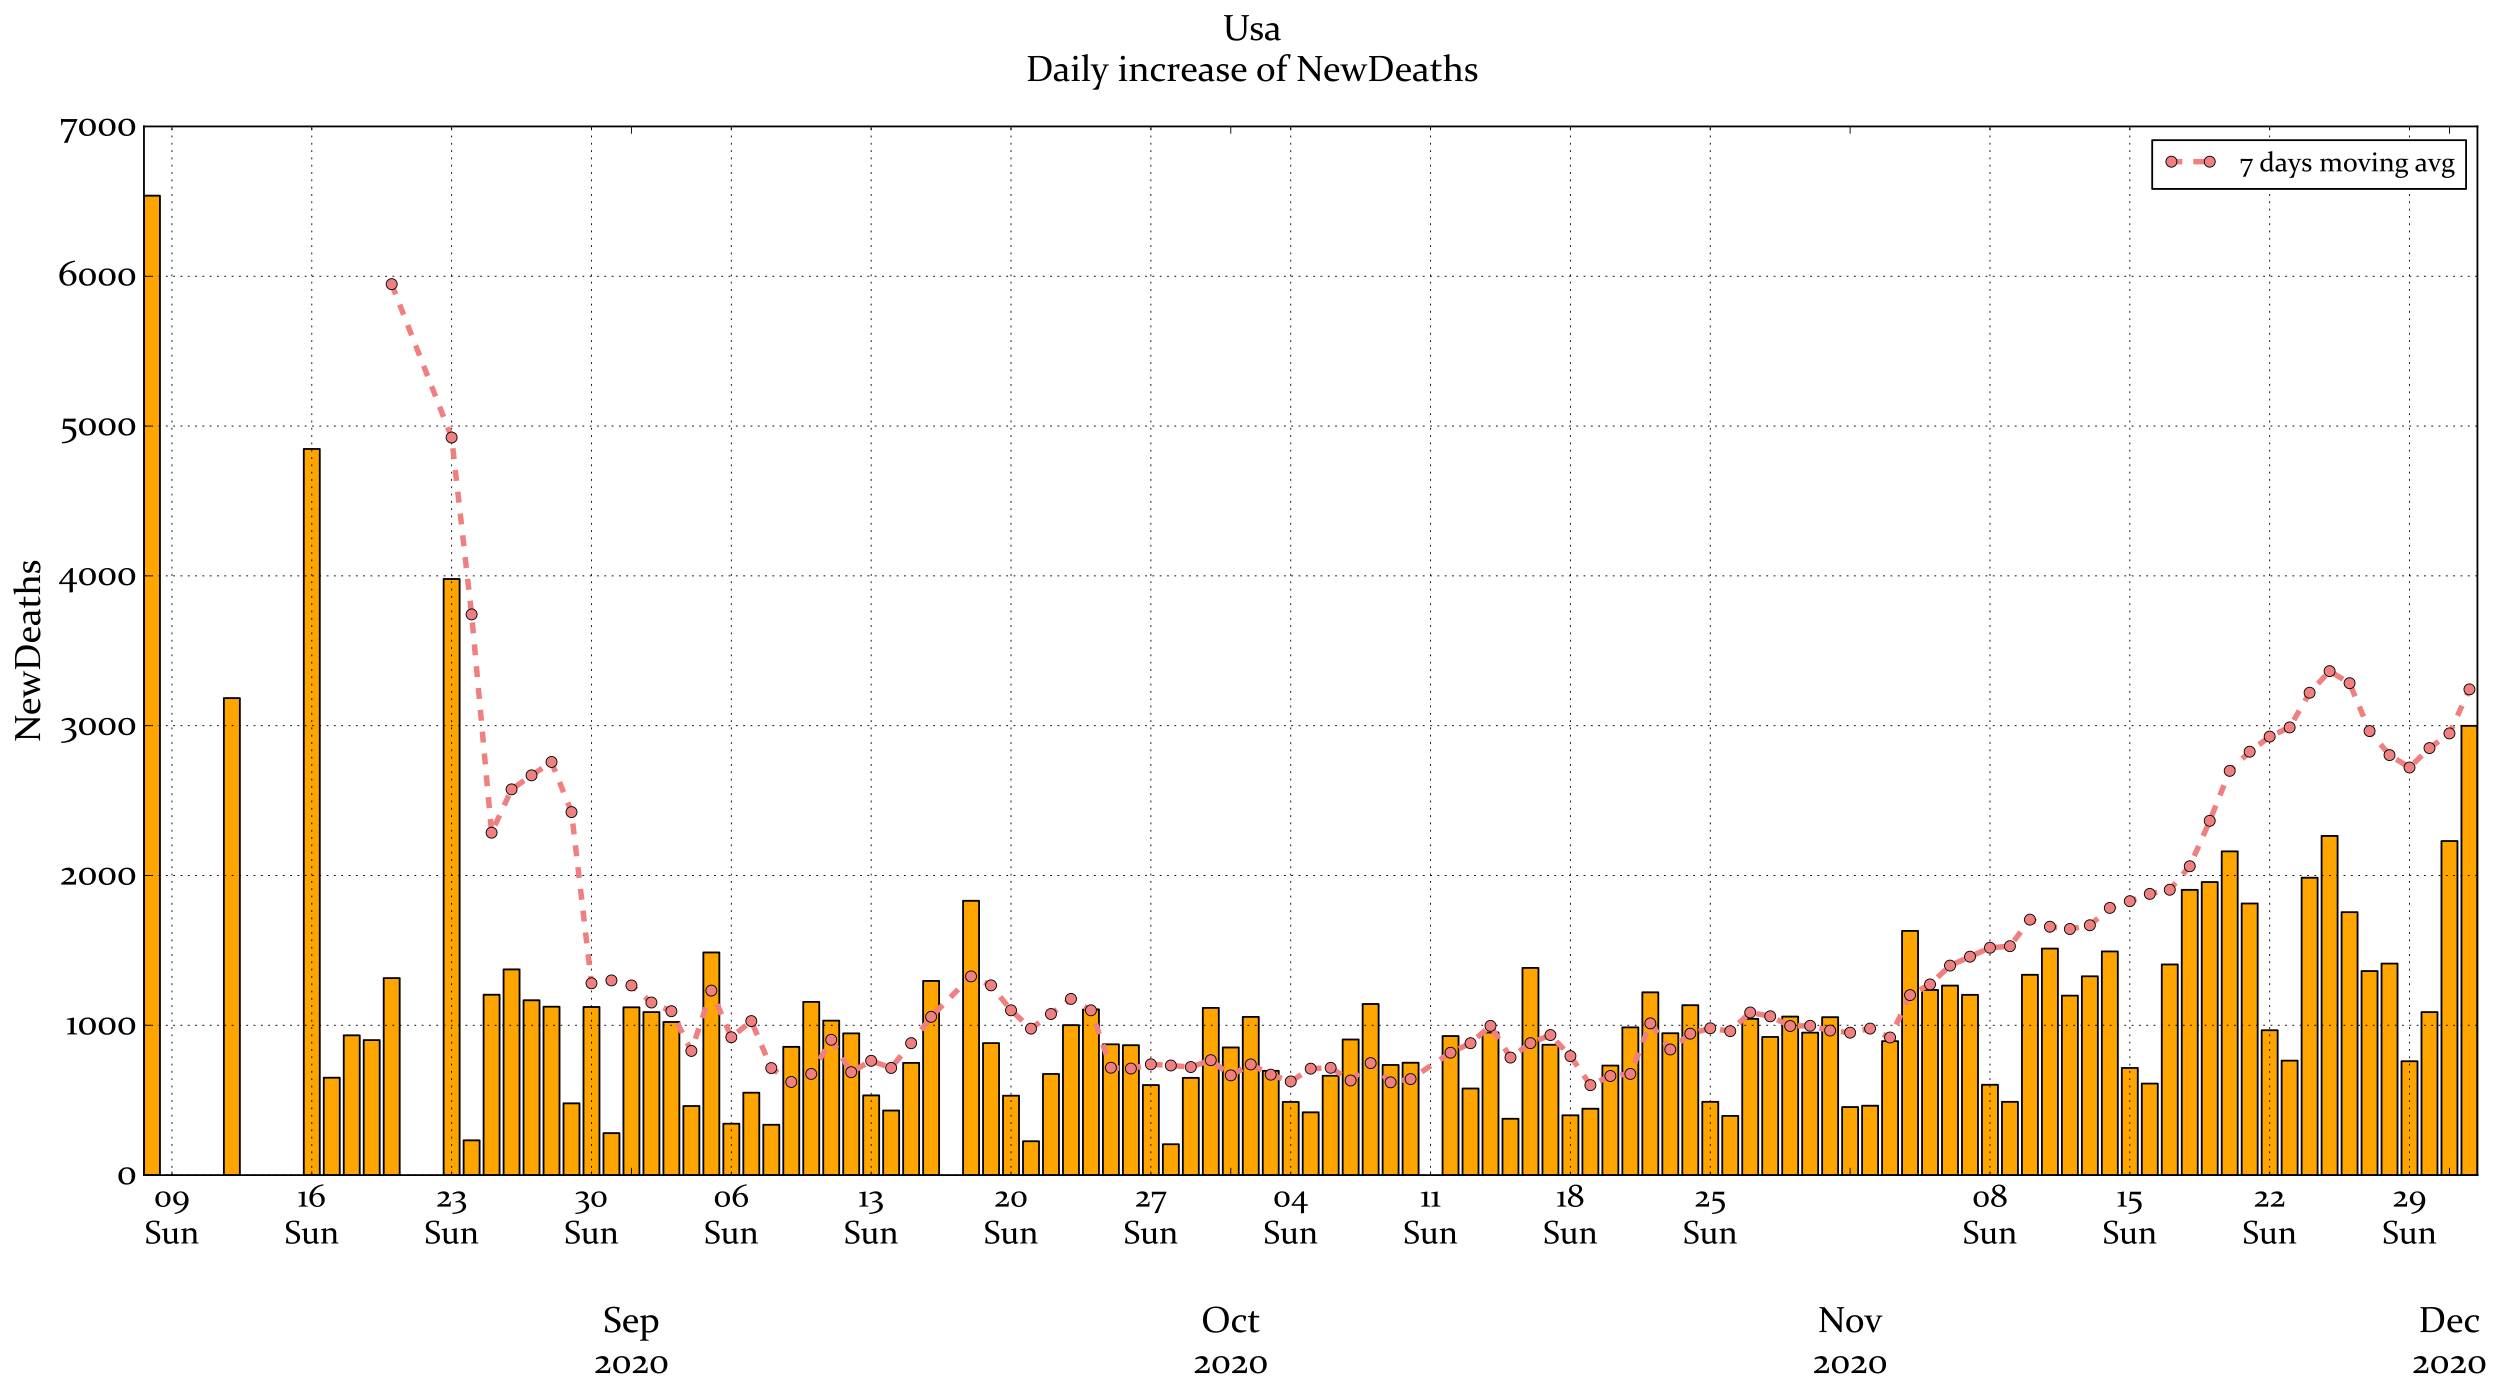 <?xml version="1.0" encoding="utf-8" standalone="no"?>
<!DOCTYPE svg PUBLIC "-//W3C//DTD SVG 1.1//EN"
  "http://www.w3.org/Graphics/SVG/1.1/DTD/svg11.dtd">
<!-- Created with matplotlib (https://matplotlib.org/) -->
<svg height="763.488pt" version="1.1" viewBox="0 0 1368.412 763.488" width="1368.412pt" xmlns="http://www.w3.org/2000/svg" xmlns:xlink="http://www.w3.org/1999/xlink">
 <defs>
  <style type="text/css">*{stroke-linecap:butt;stroke-linejoin:round;}</style>
 </defs>
 <g id="figure_1">
  <g id="patch_1">
   <path d="M 0 763.488 
L 1368.412 763.488 
L 1368.412 0 
L 0 0 
z
" style="fill:#ffffff;"/>
  </g>
  <g id="axes_1">
   <g id="patch_2">
    <path d="M 78.8 643.203 
L 1356.062 643.203 
L 1356.062 69.214 
L 78.8 69.214 
z
" style="fill:#ffffff;"/>
   </g>
   <g id="patch_3">
    <path clip-path="url(#p9c3d787f9d)" d="M 0 0 
z
" style="fill:#ffa500;stroke:#000000;stroke-linejoin:miter;"/>
   </g>
   <g id="patch_4">
    <path clip-path="url(#p9c3d787f9d)" d="M 78.8 643.203 
L 87.548 643.203 
L 87.548 107.098 
L 78.8 107.098 
z
" style="fill:#ffa500;stroke:#000000;stroke-linejoin:miter;"/>
   </g>
   <g id="patch_5">
    <path clip-path="url(#p9c3d787f9d)" d="M 122.542 643.203 
L 131.29 643.203 
L 131.29 382.12 
L 122.542 382.12 
z
" style="fill:#ffa500;stroke:#000000;stroke-linejoin:miter;"/>
   </g>
   <g id="patch_6">
    <path clip-path="url(#p9c3d787f9d)" d="M 166.284 643.203 
L 175.032 643.203 
L 175.032 245.757 
L 166.284 245.757 
z
" style="fill:#ffa500;stroke:#000000;stroke-linejoin:miter;"/>
   </g>
   <g id="patch_7">
    <path clip-path="url(#p9c3d787f9d)" d="M 177.219 643.203 
L 185.968 643.203 
L 185.968 589.904 
L 177.219 589.904 
z
" style="fill:#ffa500;stroke:#000000;stroke-linejoin:miter;"/>
   </g>
   <g id="patch_8">
    <path clip-path="url(#p9c3d787f9d)" d="M 188.155 643.203 
L 196.903 643.203 
L 196.903 566.698 
L 188.155 566.698 
z
" style="fill:#ffa500;stroke:#000000;stroke-linejoin:miter;"/>
   </g>
   <g id="patch_9">
    <path clip-path="url(#p9c3d787f9d)" d="M 199.09 643.203 
L 207.838 643.203 
L 207.838 569.322 
L 199.09 569.322 
z
" style="fill:#ffa500;stroke:#000000;stroke-linejoin:miter;"/>
   </g>
   <g id="patch_10">
    <path clip-path="url(#p9c3d787f9d)" d="M 210.026 643.203 
L 218.774 643.203 
L 218.774 535.375 
L 210.026 535.375 
z
" style="fill:#ffa500;stroke:#000000;stroke-linejoin:miter;"/>
   </g>
   <g id="patch_11">
    <path clip-path="url(#p9c3d787f9d)" d="M 242.832 643.203 
L 251.58 643.203 
L 251.58 316.931 
L 242.832 316.931 
z
" style="fill:#ffa500;stroke:#000000;stroke-linejoin:miter;"/>
   </g>
   <g id="patch_12">
    <path clip-path="url(#p9c3d787f9d)" d="M 253.767 643.203 
L 262.516 643.203 
L 262.516 624.179 
L 253.767 624.179 
z
" style="fill:#ffa500;stroke:#000000;stroke-linejoin:miter;"/>
   </g>
   <g id="patch_13">
    <path clip-path="url(#p9c3d787f9d)" d="M 264.703 643.203 
L 273.451 643.203 
L 273.451 544.477 
L 264.703 544.477 
z
" style="fill:#ffa500;stroke:#000000;stroke-linejoin:miter;"/>
   </g>
   <g id="patch_14">
    <path clip-path="url(#p9c3d787f9d)" d="M 275.638 643.203 
L 284.387 643.203 
L 284.387 530.619 
L 275.638 530.619 
z
" style="fill:#ffa500;stroke:#000000;stroke-linejoin:miter;"/>
   </g>
   <g id="patch_15">
    <path clip-path="url(#p9c3d787f9d)" d="M 286.574 643.203 
L 295.322 643.203 
L 295.322 547.511 
L 286.574 547.511 
z
" style="fill:#ffa500;stroke:#000000;stroke-linejoin:miter;"/>
   </g>
   <g id="patch_16">
    <path clip-path="url(#p9c3d787f9d)" d="M 297.509 643.203 
L 306.258 643.203 
L 306.258 551.037 
L 297.509 551.037 
z
" style="fill:#ffa500;stroke:#000000;stroke-linejoin:miter;"/>
   </g>
   <g id="patch_17">
    <path clip-path="url(#p9c3d787f9d)" d="M 308.445 643.203 
L 317.193 643.203 
L 317.193 603.926 
L 308.445 603.926 
z
" style="fill:#ffa500;stroke:#000000;stroke-linejoin:miter;"/>
   </g>
   <g id="patch_18">
    <path clip-path="url(#p9c3d787f9d)" d="M 319.38 643.203 
L 328.129 643.203 
L 328.129 551.201 
L 319.38 551.201 
z
" style="fill:#ffa500;stroke:#000000;stroke-linejoin:miter;"/>
   </g>
   <g id="patch_19">
    <path clip-path="url(#p9c3d787f9d)" d="M 330.316 643.203 
L 339.064 643.203 
L 339.064 620.243 
L 330.316 620.243 
z
" style="fill:#ffa500;stroke:#000000;stroke-linejoin:miter;"/>
   </g>
   <g id="patch_20">
    <path clip-path="url(#p9c3d787f9d)" d="M 341.251 643.203 
L 350 643.203 
L 350 551.365 
L 341.251 551.365 
z
" style="fill:#ffa500;stroke:#000000;stroke-linejoin:miter;"/>
   </g>
   <g id="patch_21">
    <path clip-path="url(#p9c3d787f9d)" d="M 352.187 643.203 
L 360.935 643.203 
L 360.935 553.989 
L 352.187 553.989 
z
" style="fill:#ffa500;stroke:#000000;stroke-linejoin:miter;"/>
   </g>
   <g id="patch_22">
    <path clip-path="url(#p9c3d787f9d)" d="M 363.122 643.203 
L 371.87 643.203 
L 371.87 559.401 
L 363.122 559.401 
z
" style="fill:#ffa500;stroke:#000000;stroke-linejoin:miter;"/>
   </g>
   <g id="patch_23">
    <path clip-path="url(#p9c3d787f9d)" d="M 374.058 643.203 
L 382.806 643.203 
L 382.806 605.402 
L 374.058 605.402 
z
" style="fill:#ffa500;stroke:#000000;stroke-linejoin:miter;"/>
   </g>
   <g id="patch_24">
    <path clip-path="url(#p9c3d787f9d)" d="M 384.993 643.203 
L 393.741 643.203 
L 393.741 521.353 
L 384.993 521.353 
z
" style="fill:#ffa500;stroke:#000000;stroke-linejoin:miter;"/>
   </g>
   <g id="patch_25">
    <path clip-path="url(#p9c3d787f9d)" d="M 395.928 643.203 
L 404.677 643.203 
L 404.677 615.078 
L 395.928 615.078 
z
" style="fill:#ffa500;stroke:#000000;stroke-linejoin:miter;"/>
   </g>
   <g id="patch_26">
    <path clip-path="url(#p9c3d787f9d)" d="M 406.864 643.203 
L 415.612 643.203 
L 415.612 598.104 
L 406.864 598.104 
z
" style="fill:#ffa500;stroke:#000000;stroke-linejoin:miter;"/>
   </g>
   <g id="patch_27">
    <path clip-path="url(#p9c3d787f9d)" d="M 417.799 643.203 
L 426.548 643.203 
L 426.548 615.652 
L 417.799 615.652 
z
" style="fill:#ffa500;stroke:#000000;stroke-linejoin:miter;"/>
   </g>
   <g id="patch_28">
    <path clip-path="url(#p9c3d787f9d)" d="M 428.735 643.203 
L 437.483 643.203 
L 437.483 573.012 
L 428.735 573.012 
z
" style="fill:#ffa500;stroke:#000000;stroke-linejoin:miter;"/>
   </g>
   <g id="patch_29">
    <path clip-path="url(#p9c3d787f9d)" d="M 439.67 643.203 
L 448.419 643.203 
L 448.419 548.413 
L 439.67 548.413 
z
" style="fill:#ffa500;stroke:#000000;stroke-linejoin:miter;"/>
   </g>
   <g id="patch_30">
    <path clip-path="url(#p9c3d787f9d)" d="M 450.606 643.203 
L 459.354 643.203 
L 459.354 558.663 
L 450.606 558.663 
z
" style="fill:#ffa500;stroke:#000000;stroke-linejoin:miter;"/>
   </g>
   <g id="patch_31">
    <path clip-path="url(#p9c3d787f9d)" d="M 461.541 643.203 
L 470.29 643.203 
L 470.29 565.633 
L 461.541 565.633 
z
" style="fill:#ffa500;stroke:#000000;stroke-linejoin:miter;"/>
   </g>
   <g id="patch_32">
    <path clip-path="url(#p9c3d787f9d)" d="M 472.477 643.203 
L 481.225 643.203 
L 481.225 599.58 
L 472.477 599.58 
z
" style="fill:#ffa500;stroke:#000000;stroke-linejoin:miter;"/>
   </g>
   <g id="patch_33">
    <path clip-path="url(#p9c3d787f9d)" d="M 483.412 643.203 
L 492.161 643.203 
L 492.161 607.862 
L 483.412 607.862 
z
" style="fill:#ffa500;stroke:#000000;stroke-linejoin:miter;"/>
   </g>
   <g id="patch_34">
    <path clip-path="url(#p9c3d787f9d)" d="M 494.348 643.203 
L 503.096 643.203 
L 503.096 581.786 
L 494.348 581.786 
z
" style="fill:#ffa500;stroke:#000000;stroke-linejoin:miter;"/>
   </g>
   <g id="patch_35">
    <path clip-path="url(#p9c3d787f9d)" d="M 505.283 643.203 
L 514.031 643.203 
L 514.031 536.933 
L 505.283 536.933 
z
" style="fill:#ffa500;stroke:#000000;stroke-linejoin:miter;"/>
   </g>
   <g id="patch_36">
    <path clip-path="url(#p9c3d787f9d)" d="M 527.154 643.203 
L 535.902 643.203 
L 535.902 493.064 
L 527.154 493.064 
z
" style="fill:#ffa500;stroke:#000000;stroke-linejoin:miter;"/>
   </g>
   <g id="patch_37">
    <path clip-path="url(#p9c3d787f9d)" d="M 538.09 643.203 
L 546.838 643.203 
L 546.838 570.962 
L 538.09 570.962 
z
" style="fill:#ffa500;stroke:#000000;stroke-linejoin:miter;"/>
   </g>
   <g id="patch_38">
    <path clip-path="url(#p9c3d787f9d)" d="M 549.025 643.203 
L 557.773 643.203 
L 557.773 599.744 
L 549.025 599.744 
z
" style="fill:#ffa500;stroke:#000000;stroke-linejoin:miter;"/>
   </g>
   <g id="patch_39">
    <path clip-path="url(#p9c3d787f9d)" d="M 559.96 643.203 
L 568.709 643.203 
L 568.709 624.671 
L 559.96 624.671 
z
" style="fill:#ffa500;stroke:#000000;stroke-linejoin:miter;"/>
   </g>
   <g id="patch_40">
    <path clip-path="url(#p9c3d787f9d)" d="M 570.896 643.203 
L 579.644 643.203 
L 579.644 587.854 
L 570.896 587.854 
z
" style="fill:#ffa500;stroke:#000000;stroke-linejoin:miter;"/>
   </g>
   <g id="patch_41">
    <path clip-path="url(#p9c3d787f9d)" d="M 581.831 643.203 
L 590.58 643.203 
L 590.58 561.123 
L 581.831 561.123 
z
" style="fill:#ffa500;stroke:#000000;stroke-linejoin:miter;"/>
   </g>
   <g id="patch_42">
    <path clip-path="url(#p9c3d787f9d)" d="M 592.767 643.203 
L 601.515 643.203 
L 601.515 552.513 
L 592.767 552.513 
z
" style="fill:#ffa500;stroke:#000000;stroke-linejoin:miter;"/>
   </g>
   <g id="patch_43">
    <path clip-path="url(#p9c3d787f9d)" d="M 603.702 643.203 
L 612.451 643.203 
L 612.451 571.618 
L 603.702 571.618 
z
" style="fill:#ffa500;stroke:#000000;stroke-linejoin:miter;"/>
   </g>
   <g id="patch_44">
    <path clip-path="url(#p9c3d787f9d)" d="M 614.638 643.203 
L 623.386 643.203 
L 623.386 572.11 
L 614.638 572.11 
z
" style="fill:#ffa500;stroke:#000000;stroke-linejoin:miter;"/>
   </g>
   <g id="patch_45">
    <path clip-path="url(#p9c3d787f9d)" d="M 625.573 643.203 
L 634.322 643.203 
L 634.322 593.922 
L 625.573 593.922 
z
" style="fill:#ffa500;stroke:#000000;stroke-linejoin:miter;"/>
   </g>
   <g id="patch_46">
    <path clip-path="url(#p9c3d787f9d)" d="M 636.509 643.203 
L 645.257 643.203 
L 645.257 626.311 
L 636.509 626.311 
z
" style="fill:#ffa500;stroke:#000000;stroke-linejoin:miter;"/>
   </g>
   <g id="patch_47">
    <path clip-path="url(#p9c3d787f9d)" d="M 647.444 643.203 
L 656.193 643.203 
L 656.193 589.986 
L 647.444 589.986 
z
" style="fill:#ffa500;stroke:#000000;stroke-linejoin:miter;"/>
   </g>
   <g id="patch_48">
    <path clip-path="url(#p9c3d787f9d)" d="M 658.38 643.203 
L 667.128 643.203 
L 667.128 551.693 
L 658.38 551.693 
z
" style="fill:#ffa500;stroke:#000000;stroke-linejoin:miter;"/>
   </g>
   <g id="patch_49">
    <path clip-path="url(#p9c3d787f9d)" d="M 669.315 643.203 
L 678.063 643.203 
L 678.063 573.34 
L 669.315 573.34 
z
" style="fill:#ffa500;stroke:#000000;stroke-linejoin:miter;"/>
   </g>
   <g id="patch_50">
    <path clip-path="url(#p9c3d787f9d)" d="M 680.251 643.203 
L 688.999 643.203 
L 688.999 556.613 
L 680.251 556.613 
z
" style="fill:#ffa500;stroke:#000000;stroke-linejoin:miter;"/>
   </g>
   <g id="patch_51">
    <path clip-path="url(#p9c3d787f9d)" d="M 691.186 643.203 
L 699.934 643.203 
L 699.934 586.132 
L 691.186 586.132 
z
" style="fill:#ffa500;stroke:#000000;stroke-linejoin:miter;"/>
   </g>
   <g id="patch_52">
    <path clip-path="url(#p9c3d787f9d)" d="M 702.121 643.203 
L 710.87 643.203 
L 710.87 603.188 
L 702.121 603.188 
z
" style="fill:#ffa500;stroke:#000000;stroke-linejoin:miter;"/>
   </g>
   <g id="patch_53">
    <path clip-path="url(#p9c3d787f9d)" d="M 713.057 643.203 
L 721.805 643.203 
L 721.805 608.846 
L 713.057 608.846 
z
" style="fill:#ffa500;stroke:#000000;stroke-linejoin:miter;"/>
   </g>
   <g id="patch_54">
    <path clip-path="url(#p9c3d787f9d)" d="M 723.992 643.203 
L 732.741 643.203 
L 732.741 588.838 
L 723.992 588.838 
z
" style="fill:#ffa500;stroke:#000000;stroke-linejoin:miter;"/>
   </g>
   <g id="patch_55">
    <path clip-path="url(#p9c3d787f9d)" d="M 734.928 643.203 
L 743.676 643.203 
L 743.676 568.994 
L 734.928 568.994 
z
" style="fill:#ffa500;stroke:#000000;stroke-linejoin:miter;"/>
   </g>
   <g id="patch_56">
    <path clip-path="url(#p9c3d787f9d)" d="M 745.863 643.203 
L 754.612 643.203 
L 754.612 549.561 
L 745.863 549.561 
z
" style="fill:#ffa500;stroke:#000000;stroke-linejoin:miter;"/>
   </g>
   <g id="patch_57">
    <path clip-path="url(#p9c3d787f9d)" d="M 756.799 643.203 
L 765.547 643.203 
L 765.547 582.934 
L 756.799 582.934 
z
" style="fill:#ffa500;stroke:#000000;stroke-linejoin:miter;"/>
   </g>
   <g id="patch_58">
    <path clip-path="url(#p9c3d787f9d)" d="M 767.734 643.203 
L 776.483 643.203 
L 776.483 581.704 
L 767.734 581.704 
z
" style="fill:#ffa500;stroke:#000000;stroke-linejoin:miter;"/>
   </g>
   <g id="patch_59">
    <path clip-path="url(#p9c3d787f9d)" d="M 789.605 643.203 
L 798.354 643.203 
L 798.354 567.108 
L 789.605 567.108 
z
" style="fill:#ffa500;stroke:#000000;stroke-linejoin:miter;"/>
   </g>
   <g id="patch_60">
    <path clip-path="url(#p9c3d787f9d)" d="M 800.541 643.203 
L 809.289 643.203 
L 809.289 595.808 
L 800.541 595.808 
z
" style="fill:#ffa500;stroke:#000000;stroke-linejoin:miter;"/>
   </g>
   <g id="patch_61">
    <path clip-path="url(#p9c3d787f9d)" d="M 811.476 643.203 
L 820.225 643.203 
L 820.225 565.141 
L 811.476 565.141 
z
" style="fill:#ffa500;stroke:#000000;stroke-linejoin:miter;"/>
   </g>
   <g id="patch_62">
    <path clip-path="url(#p9c3d787f9d)" d="M 822.412 643.203 
L 831.16 643.203 
L 831.16 612.372 
L 822.412 612.372 
z
" style="fill:#ffa500;stroke:#000000;stroke-linejoin:miter;"/>
   </g>
   <g id="patch_63">
    <path clip-path="url(#p9c3d787f9d)" d="M 833.347 643.203 
L 842.095 643.203 
L 842.095 529.799 
L 833.347 529.799 
z
" style="fill:#ffa500;stroke:#000000;stroke-linejoin:miter;"/>
   </g>
   <g id="patch_64">
    <path clip-path="url(#p9c3d787f9d)" d="M 844.283 643.203 
L 853.031 643.203 
L 853.031 571.864 
L 844.283 571.864 
z
" style="fill:#ffa500;stroke:#000000;stroke-linejoin:miter;"/>
   </g>
   <g id="patch_65">
    <path clip-path="url(#p9c3d787f9d)" d="M 855.218 643.203 
L 863.966 643.203 
L 863.966 610.486 
L 855.218 610.486 
z
" style="fill:#ffa500;stroke:#000000;stroke-linejoin:miter;"/>
   </g>
   <g id="patch_66">
    <path clip-path="url(#p9c3d787f9d)" d="M 866.153 643.203 
L 874.902 643.203 
L 874.902 606.878 
L 866.153 606.878 
z
" style="fill:#ffa500;stroke:#000000;stroke-linejoin:miter;"/>
   </g>
   <g id="patch_67">
    <path clip-path="url(#p9c3d787f9d)" d="M 877.089 643.203 
L 885.837 643.203 
L 885.837 583.262 
L 877.089 583.262 
z
" style="fill:#ffa500;stroke:#000000;stroke-linejoin:miter;"/>
   </g>
   <g id="patch_68">
    <path clip-path="url(#p9c3d787f9d)" d="M 888.024 643.203 
L 896.773 643.203 
L 896.773 562.353 
L 888.024 562.353 
z
" style="fill:#ffa500;stroke:#000000;stroke-linejoin:miter;"/>
   </g>
   <g id="patch_69">
    <path clip-path="url(#p9c3d787f9d)" d="M 898.96 643.203 
L 907.708 643.203 
L 907.708 543.165 
L 898.96 543.165 
z
" style="fill:#ffa500;stroke:#000000;stroke-linejoin:miter;"/>
   </g>
   <g id="patch_70">
    <path clip-path="url(#p9c3d787f9d)" d="M 909.895 643.203 
L 918.644 643.203 
L 918.644 565.551 
L 909.895 565.551 
z
" style="fill:#ffa500;stroke:#000000;stroke-linejoin:miter;"/>
   </g>
   <g id="patch_71">
    <path clip-path="url(#p9c3d787f9d)" d="M 920.831 643.203 
L 929.579 643.203 
L 929.579 550.217 
L 920.831 550.217 
z
" style="fill:#ffa500;stroke:#000000;stroke-linejoin:miter;"/>
   </g>
   <g id="patch_72">
    <path clip-path="url(#p9c3d787f9d)" d="M 931.766 643.203 
L 940.515 643.203 
L 940.515 603.106 
L 931.766 603.106 
z
" style="fill:#ffa500;stroke:#000000;stroke-linejoin:miter;"/>
   </g>
   <g id="patch_73">
    <path clip-path="url(#p9c3d787f9d)" d="M 942.702 643.203 
L 951.45 643.203 
L 951.45 610.814 
L 942.702 610.814 
z
" style="fill:#ffa500;stroke:#000000;stroke-linejoin:miter;"/>
   </g>
   <g id="patch_74">
    <path clip-path="url(#p9c3d787f9d)" d="M 953.637 643.203 
L 962.386 643.203 
L 962.386 557.679 
L 953.637 557.679 
z
" style="fill:#ffa500;stroke:#000000;stroke-linejoin:miter;"/>
   </g>
   <g id="patch_75">
    <path clip-path="url(#p9c3d787f9d)" d="M 964.573 643.203 
L 973.321 643.203 
L 973.321 567.6 
L 964.573 567.6 
z
" style="fill:#ffa500;stroke:#000000;stroke-linejoin:miter;"/>
   </g>
   <g id="patch_76">
    <path clip-path="url(#p9c3d787f9d)" d="M 975.508 643.203 
L 984.256 643.203 
L 984.256 556.449 
L 975.508 556.449 
z
" style="fill:#ffa500;stroke:#000000;stroke-linejoin:miter;"/>
   </g>
   <g id="patch_77">
    <path clip-path="url(#p9c3d787f9d)" d="M 986.444 643.203 
L 995.192 643.203 
L 995.192 565.223 
L 986.444 565.223 
z
" style="fill:#ffa500;stroke:#000000;stroke-linejoin:miter;"/>
   </g>
   <g id="patch_78">
    <path clip-path="url(#p9c3d787f9d)" d="M 997.379 643.203 
L 1006.127 643.203 
L 1006.127 556.777 
L 997.379 556.777 
z
" style="fill:#ffa500;stroke:#000000;stroke-linejoin:miter;"/>
   </g>
   <g id="patch_79">
    <path clip-path="url(#p9c3d787f9d)" d="M 1008.314 643.203 
L 1017.063 643.203 
L 1017.063 605.976 
L 1008.314 605.976 
z
" style="fill:#ffa500;stroke:#000000;stroke-linejoin:miter;"/>
   </g>
   <g id="patch_80">
    <path clip-path="url(#p9c3d787f9d)" d="M 1019.25 643.203 
L 1027.998 643.203 
L 1027.998 605.238 
L 1019.25 605.238 
z
" style="fill:#ffa500;stroke:#000000;stroke-linejoin:miter;"/>
   </g>
   <g id="patch_81">
    <path clip-path="url(#p9c3d787f9d)" d="M 1030.185 643.203 
L 1038.934 643.203 
L 1038.934 569.896 
L 1030.185 569.896 
z
" style="fill:#ffa500;stroke:#000000;stroke-linejoin:miter;"/>
   </g>
   <g id="patch_82">
    <path clip-path="url(#p9c3d787f9d)" d="M 1041.121 643.203 
L 1049.869 643.203 
L 1049.869 509.546 
L 1041.121 509.546 
z
" style="fill:#ffa500;stroke:#000000;stroke-linejoin:miter;"/>
   </g>
   <g id="patch_83">
    <path clip-path="url(#p9c3d787f9d)" d="M 1052.056 643.203 
L 1060.805 643.203 
L 1060.805 541.853 
L 1052.056 541.853 
z
" style="fill:#ffa500;stroke:#000000;stroke-linejoin:miter;"/>
   </g>
   <g id="patch_84">
    <path clip-path="url(#p9c3d787f9d)" d="M 1062.992 643.203 
L 1071.74 643.203 
L 1071.74 539.475 
L 1062.992 539.475 
z
" style="fill:#ffa500;stroke:#000000;stroke-linejoin:miter;"/>
   </g>
   <g id="patch_85">
    <path clip-path="url(#p9c3d787f9d)" d="M 1073.927 643.203 
L 1082.676 643.203 
L 1082.676 544.559 
L 1073.927 544.559 
z
" style="fill:#ffa500;stroke:#000000;stroke-linejoin:miter;"/>
   </g>
   <g id="patch_86">
    <path clip-path="url(#p9c3d787f9d)" d="M 1084.863 643.203 
L 1093.611 643.203 
L 1093.611 593.758 
L 1084.863 593.758 
z
" style="fill:#ffa500;stroke:#000000;stroke-linejoin:miter;"/>
   </g>
   <g id="patch_87">
    <path clip-path="url(#p9c3d787f9d)" d="M 1095.798 643.203 
L 1104.547 643.203 
L 1104.547 603.106 
L 1095.798 603.106 
z
" style="fill:#ffa500;stroke:#000000;stroke-linejoin:miter;"/>
   </g>
   <g id="patch_88">
    <path clip-path="url(#p9c3d787f9d)" d="M 1106.734 643.203 
L 1115.482 643.203 
L 1115.482 533.571 
L 1106.734 533.571 
z
" style="fill:#ffa500;stroke:#000000;stroke-linejoin:miter;"/>
   </g>
   <g id="patch_89">
    <path clip-path="url(#p9c3d787f9d)" d="M 1117.669 643.203 
L 1126.418 643.203 
L 1126.418 519.221 
L 1117.669 519.221 
z
" style="fill:#ffa500;stroke:#000000;stroke-linejoin:miter;"/>
   </g>
   <g id="patch_90">
    <path clip-path="url(#p9c3d787f9d)" d="M 1128.605 643.203 
L 1137.353 643.203 
L 1137.353 544.969 
L 1128.605 544.969 
z
" style="fill:#ffa500;stroke:#000000;stroke-linejoin:miter;"/>
   </g>
   <g id="patch_91">
    <path clip-path="url(#p9c3d787f9d)" d="M 1139.54 643.203 
L 1148.288 643.203 
L 1148.288 534.391 
L 1139.54 534.391 
z
" style="fill:#ffa500;stroke:#000000;stroke-linejoin:miter;"/>
   </g>
   <g id="patch_92">
    <path clip-path="url(#p9c3d787f9d)" d="M 1150.476 643.203 
L 1159.224 643.203 
L 1159.224 520.779 
L 1150.476 520.779 
z
" style="fill:#ffa500;stroke:#000000;stroke-linejoin:miter;"/>
   </g>
   <g id="patch_93">
    <path clip-path="url(#p9c3d787f9d)" d="M 1161.411 643.203 
L 1170.159 643.203 
L 1170.159 584.574 
L 1161.411 584.574 
z
" style="fill:#ffa500;stroke:#000000;stroke-linejoin:miter;"/>
   </g>
   <g id="patch_94">
    <path clip-path="url(#p9c3d787f9d)" d="M 1172.346 643.203 
L 1181.095 643.203 
L 1181.095 593.102 
L 1172.346 593.102 
z
" style="fill:#ffa500;stroke:#000000;stroke-linejoin:miter;"/>
   </g>
   <g id="patch_95">
    <path clip-path="url(#p9c3d787f9d)" d="M 1183.282 643.203 
L 1192.03 643.203 
L 1192.03 527.913 
L 1183.282 527.913 
z
" style="fill:#ffa500;stroke:#000000;stroke-linejoin:miter;"/>
   </g>
   <g id="patch_96">
    <path clip-path="url(#p9c3d787f9d)" d="M 1194.217 643.203 
L 1202.966 643.203 
L 1202.966 487.078 
L 1194.217 487.078 
z
" style="fill:#ffa500;stroke:#000000;stroke-linejoin:miter;"/>
   </g>
   <g id="patch_97">
    <path clip-path="url(#p9c3d787f9d)" d="M 1205.153 643.203 
L 1213.901 643.203 
L 1213.901 482.814 
L 1205.153 482.814 
z
" style="fill:#ffa500;stroke:#000000;stroke-linejoin:miter;"/>
   </g>
   <g id="patch_98">
    <path clip-path="url(#p9c3d787f9d)" d="M 1216.088 643.203 
L 1224.837 643.203 
L 1224.837 466.004 
L 1216.088 466.004 
z
" style="fill:#ffa500;stroke:#000000;stroke-linejoin:miter;"/>
   </g>
   <g id="patch_99">
    <path clip-path="url(#p9c3d787f9d)" d="M 1227.024 643.203 
L 1235.772 643.203 
L 1235.772 494.54 
L 1227.024 494.54 
z
" style="fill:#ffa500;stroke:#000000;stroke-linejoin:miter;"/>
   </g>
   <g id="patch_100">
    <path clip-path="url(#p9c3d787f9d)" d="M 1237.959 643.203 
L 1246.708 643.203 
L 1246.708 563.911 
L 1237.959 563.911 
z
" style="fill:#ffa500;stroke:#000000;stroke-linejoin:miter;"/>
   </g>
   <g id="patch_101">
    <path clip-path="url(#p9c3d787f9d)" d="M 1248.895 643.203 
L 1257.643 643.203 
L 1257.643 580.556 
L 1248.895 580.556 
z
" style="fill:#ffa500;stroke:#000000;stroke-linejoin:miter;"/>
   </g>
   <g id="patch_102">
    <path clip-path="url(#p9c3d787f9d)" d="M 1259.83 643.203 
L 1268.579 643.203 
L 1268.579 480.436 
L 1259.83 480.436 
z
" style="fill:#ffa500;stroke:#000000;stroke-linejoin:miter;"/>
   </g>
   <g id="patch_103">
    <path clip-path="url(#p9c3d787f9d)" d="M 1270.766 643.203 
L 1279.514 643.203 
L 1279.514 457.559 
L 1270.766 457.559 
z
" style="fill:#ffa500;stroke:#000000;stroke-linejoin:miter;"/>
   </g>
   <g id="patch_104">
    <path clip-path="url(#p9c3d787f9d)" d="M 1281.701 643.203 
L 1290.449 643.203 
L 1290.449 499.296 
L 1281.701 499.296 
z
" style="fill:#ffa500;stroke:#000000;stroke-linejoin:miter;"/>
   </g>
   <g id="patch_105">
    <path clip-path="url(#p9c3d787f9d)" d="M 1292.637 643.203 
L 1301.385 643.203 
L 1301.385 531.521 
L 1292.637 531.521 
z
" style="fill:#ffa500;stroke:#000000;stroke-linejoin:miter;"/>
   </g>
   <g id="patch_106">
    <path clip-path="url(#p9c3d787f9d)" d="M 1303.572 643.203 
L 1312.32 643.203 
L 1312.32 527.421 
L 1303.572 527.421 
z
" style="fill:#ffa500;stroke:#000000;stroke-linejoin:miter;"/>
   </g>
   <g id="patch_107">
    <path clip-path="url(#p9c3d787f9d)" d="M 1314.508 643.203 
L 1323.256 643.203 
L 1323.256 580.884 
L 1314.508 580.884 
z
" style="fill:#ffa500;stroke:#000000;stroke-linejoin:miter;"/>
   </g>
   <g id="patch_108">
    <path clip-path="url(#p9c3d787f9d)" d="M 1325.443 643.203 
L 1334.191 643.203 
L 1334.191 553.989 
L 1325.443 553.989 
z
" style="fill:#ffa500;stroke:#000000;stroke-linejoin:miter;"/>
   </g>
   <g id="patch_109">
    <path clip-path="url(#p9c3d787f9d)" d="M 1336.378 643.203 
L 1345.127 643.203 
L 1345.127 460.347 
L 1336.378 460.347 
z
" style="fill:#ffa500;stroke:#000000;stroke-linejoin:miter;"/>
   </g>
   <g id="patch_110">
    <path clip-path="url(#p9c3d787f9d)" d="M 1347.314 643.203 
L 1356.062 643.203 
L 1356.062 397.29 
L 1347.314 397.29 
z
" style="fill:#ffa500;stroke:#000000;stroke-linejoin:miter;"/>
   </g>
   <g id="patch_111">
    <path d="M 78.8 643.203 
L 78.8 69.214 
" style="fill:none;stroke:#000000;stroke-linecap:square;stroke-linejoin:miter;"/>
   </g>
   <g id="patch_112">
    <path d="M 1356.062 643.203 
L 1356.062 69.214 
" style="fill:none;stroke:#000000;stroke-linecap:square;stroke-linejoin:miter;"/>
   </g>
   <g id="patch_113">
    <path d="M 78.8 643.203 
L 1356.062 643.203 
" style="fill:none;stroke:#000000;stroke-linecap:square;stroke-linejoin:miter;"/>
   </g>
   <g id="patch_114">
    <path d="M 78.8 69.214 
L 1356.062 69.214 
" style="fill:none;stroke:#000000;stroke-linecap:square;stroke-linejoin:miter;"/>
   </g>
   <g id="matplotlib.axis_1">
    <g id="xtick_1">
     <g id="line2d_1">
      <defs>
       <path d="M 0 0 
L 0 -4 
" id="m0cbbc530a8" style="stroke:#000000;stroke-width:0.5;"/>
      </defs>
      <g>
       <use style="stroke:#000000;stroke-width:0.5;" x="345.625" xlink:href="#m0cbbc530a8" y="643.203"/>
      </g>
     </g>
     <g id="line2d_2">
      <defs>
       <path d="M 0 0 
L 0 4 
" id="mb10e1f6053" style="stroke:#000000;stroke-width:0.5;"/>
      </defs>
      <g>
       <use style="stroke:#000000;stroke-width:0.5;" x="345.625" xlink:href="#mb10e1f6053" y="69.214"/>
      </g>
     </g>
     <g id="text_1">
      <!--  -->
      <g transform="translate(345.625 661.919)scale(0.2 -0.2)"/>
      <!--  -->
      <g transform="translate(345.625 684.324)scale(0.2 -0.2)"/>
      <!--  -->
      <g transform="translate(345.625 706.73)scale(0.2 -0.2)"/>
      <!-- Sep -->
      <g transform="translate(330.141 729.135)scale(0.2 -0.2)">
       <defs>
        <path d="M 37.109 63.922 
Q 31.984 65.625 27.688 65.625 
Q 21.234 65.625 17.406 62.5 
Q 13.578 59.375 13.578 53.812 
Q 13.578 50.641 14.922 48.234 
Q 16.266 45.844 18.531 44.031 
Q 20.797 42.234 23.672 40.812 
Q 26.562 39.406 29.641 38.031 
Q 33.016 36.578 36.188 34.938 
Q 39.359 33.297 41.922 31.094 
Q 44.484 28.906 46.016 25.828 
Q 47.562 22.75 47.562 18.656 
Q 47.562 8.938 40.75 3.812 
Q 33.938 -1.312 21.875 -1.312 
Q 14.109 -1.312 4.688 1.312 
L 4.391 1.703 
L 6.781 18.312 
L 8.984 18.656 
L 12.406 4.781 
Q 17.578 2.734 23 2.734 
Q 30.281 2.734 34.344 5.953 
Q 38.422 9.188 38.422 15.141 
Q 38.422 18.266 37.109 20.625 
Q 35.797 23 33.562 24.703 
Q 31.344 26.422 28.516 27.812 
Q 25.688 29.203 22.656 30.562 
Q 19.234 32.031 16.016 33.734 
Q 12.797 35.453 10.172 37.719 
Q 7.562 39.984 6 43.281 
Q 4.438 46.578 4.438 50.984 
Q 4.438 59.812 11.047 64.641 
Q 17.672 69.484 28.609 69.484 
Q 36.328 69.484 44.781 67.672 
L 45.125 67.328 
L 42.234 52.094 
L 40.281 51.766 
z
" id="Constantia-83"/>
        <path d="M 44.047 3.469 
Q 39.891 0.875 35.5 -0.25 
Q 31.109 -1.375 27.344 -1.375 
Q 16.609 -1.375 10.203 4.75 
Q 3.812 10.891 3.812 21.781 
Q 3.812 32.625 9.938 39.5 
Q 16.062 46.391 26.312 46.391 
Q 34.906 46.391 39.688 41.234 
Q 44.484 36.078 44.484 27 
Q 44.484 25.641 44.344 24.219 
L 13.375 24.219 
Q 13.375 13.719 18.312 9.203 
Q 23.25 4.688 33.734 4.688 
Q 38.422 4.688 43.75 5.562 
z
M 34.766 28.266 
L 34.766 29.734 
Q 34.766 36.672 32.547 39.641 
Q 30.328 42.625 25.922 42.625 
Q 20.125 42.625 17.047 38.422 
Q 13.969 34.234 13.578 28.266 
z
" id="Constantia-101"/>
        <path d="M 2.094 41.312 
L 1.859 42.969 
Q 10.062 44.531 17.328 46.391 
L 17.828 46.047 
L 17.828 41.266 
Q 25.297 46.391 32.281 46.391 
Q 41.359 46.391 46.703 40.312 
Q 52.047 34.234 52.047 24.516 
Q 52.047 12.547 45.156 5.578 
Q 38.281 -1.375 25.641 -1.375 
Q 21.875 -1.375 17.828 -0.641 
L 17.828 -11.328 
Q 17.828 -16.219 17.922 -18.172 
Q 18.016 -19.625 19.234 -19.922 
L 25.641 -21.734 
L 25.781 -23.734 
Q 18.172 -23.578 13.375 -23.578 
Q 8.594 -23.578 2.047 -23.734 
L 1.859 -21.734 
L 7.469 -20.062 
Q 8.641 -19.734 8.688 -18.562 
Q 8.797 -14.984 8.797 -7.766 
L 8.797 12.109 
Q 8.797 33.734 8.594 39.453 
z
M 17.828 3.766 
Q 22.078 2.828 26.031 2.828 
Q 34.125 2.828 38.219 7.906 
Q 42.328 12.984 42.328 22.469 
Q 42.328 31.391 38.422 35.938 
Q 34.516 40.484 27.203 40.484 
Q 21.922 40.484 17.828 38.328 
z
" id="Constantia-112"/>
       </defs>
       <use xlink:href="#Constantia-83"/>
       <use x="50.977" xlink:href="#Constantia-101"/>
       <use x="98.877" xlink:href="#Constantia-112"/>
      </g>
      <!-- 2020 -->
      <g transform="translate(325.166 751.541)scale(0.2 -0.2)">
       <defs>
        <path d="M 42.391 15.484 
L 44.531 15.875 
L 43.562 0.203 
L 43.219 -0.141 
Q 33.25 0 22.359 0 
Q 12.25 0 3.766 -0.141 
L 3.422 3.859 
Q 8.016 6.844 11.672 9.375 
Q 15.328 11.922 18.016 14.109 
Q 20.703 16.266 22.75 18.219 
Q 24.812 20.172 26.203 22.094 
Q 27.594 24.031 28.312 26.031 
Q 29.047 28.031 29.047 30.219 
Q 29.047 34.719 25.781 37.344 
Q 22.516 39.984 17.781 39.984 
Q 12.203 39.984 6.547 36.969 
L 4.688 40.188 
Q 13.812 46.391 23 46.391 
Q 29.891 46.391 34.453 43.047 
Q 39.016 39.703 39.016 33.734 
Q 39.016 30.031 37.344 26.828 
Q 35.688 23.641 32.516 20.562 
Q 29.344 17.484 24.75 14.328 
Q 20.172 11.188 14.266 7.672 
L 14.312 7.422 
L 38.578 7.422 
z
" id="Constantia-50"/>
        <path d="M 13.672 23.297 
Q 13.672 13.625 17.156 8.109 
Q 20.656 2.594 27.203 2.594 
Q 33.844 2.594 37.016 7.516 
Q 40.188 12.453 40.188 22.609 
Q 40.188 32.562 36.719 37.609 
Q 33.25 42.672 26.656 42.672 
Q 19.922 42.672 16.797 37.844 
Q 13.672 33.016 13.672 23.297 
z
M 49.953 23.688 
Q 49.953 12.25 43.438 5.484 
Q 36.922 -1.266 26.422 -1.266 
Q 16.312 -1.266 10.109 4.938 
Q 3.906 11.141 3.906 22.016 
Q 3.906 33.203 10.391 39.797 
Q 16.891 46.391 27.484 46.391 
Q 37.797 46.391 43.875 40.375 
Q 49.953 34.375 49.953 23.688 
z
" id="Constantia-48"/>
       </defs>
       <use xlink:href="#Constantia-50"/>
       <use x="48.438" xlink:href="#Constantia-48"/>
       <use x="102.295" xlink:href="#Constantia-50"/>
       <use x="150.732" xlink:href="#Constantia-48"/>
      </g>
     </g>
    </g>
    <g id="xtick_2">
     <g id="line2d_3">
      <g>
       <use style="stroke:#000000;stroke-width:0.5;" x="673.689" xlink:href="#m0cbbc530a8" y="643.203"/>
      </g>
     </g>
     <g id="line2d_4">
      <g>
       <use style="stroke:#000000;stroke-width:0.5;" x="673.689" xlink:href="#mb10e1f6053" y="69.214"/>
      </g>
     </g>
     <g id="text_2">
      <!--  -->
      <g transform="translate(673.689 661.919)scale(0.2 -0.2)"/>
      <!--  -->
      <g transform="translate(673.689 684.324)scale(0.2 -0.2)"/>
      <!--  -->
      <g transform="translate(673.689 706.73)scale(0.2 -0.2)"/>
      <!-- Oct -->
      <g transform="translate(657.503 729.135)scale(0.2 -0.2)">
       <defs>
        <path d="M 15.578 35.016 
Q 15.578 19.094 22.016 10.625 
Q 28.469 2.156 40.922 2.156 
Q 53.172 2.156 59 9.844 
Q 64.844 17.531 64.844 33.984 
Q 64.844 49.422 58.641 57.719 
Q 52.438 66.016 39.5 66.016 
Q 26.953 66.016 21.266 58.328 
Q 15.578 50.641 15.578 35.016 
z
M 75.594 35.641 
Q 75.594 18.75 65.984 8.469 
Q 56.391 -1.812 39.156 -1.812 
Q 22.797 -1.812 13.844 7.688 
Q 4.891 17.188 4.891 33.406 
Q 4.891 50.297 14.531 60.125 
Q 24.172 69.969 41.266 69.969 
Q 57.672 69.969 66.625 60.766 
Q 75.594 51.562 75.594 35.641 
z
" id="Constantia-79"/>
        <path d="M 42.969 3.469 
Q 39.938 1.422 35.469 0.016 
Q 31 -1.375 26.609 -1.375 
Q 16.062 -1.375 9.906 4.797 
Q 3.766 10.984 3.766 21.297 
Q 3.766 32.469 10.734 39.422 
Q 17.719 46.391 28.812 46.391 
Q 35.984 46.391 42.719 43.453 
Q 41.109 36.922 39.844 30.078 
L 37.938 29.781 
L 33.984 41.5 
Q 31.734 42.281 28.906 42.281 
Q 21.625 42.281 17.516 37.203 
Q 13.422 32.125 13.422 23.781 
Q 13.422 13.969 18.062 9.281 
Q 22.703 4.594 32.766 4.594 
Q 37.406 4.594 42.672 5.516 
z
" id="Constantia-99"/>
        <path d="M 17.484 39.938 
Q 17.188 23.438 17.188 13.328 
Q 17.188 8.25 18.703 6.312 
Q 20.219 4.391 24.469 4.391 
Q 27.828 4.391 33.25 5.281 
L 33.547 3.078 
Q 25.094 -1.172 18.453 -1.172 
Q 13.141 -1.172 10.547 1.688 
Q 7.953 4.547 7.953 10.297 
Q 7.953 19.781 8.297 40.234 
L 1.562 41.891 
L 1.266 43.891 
L 8.797 44.531 
L 12.156 56.344 
Q 14.891 57.078 17.141 57.766 
L 17.625 57.422 
Q 17.484 51.516 17.484 46.391 
L 17.484 44.578 
L 32.172 44.578 
L 32.172 39.938 
z
" id="Constantia-116"/>
       </defs>
       <use xlink:href="#Constantia-79"/>
       <use x="80.42" xlink:href="#Constantia-99"/>
       <use x="126.562" xlink:href="#Constantia-116"/>
      </g>
      <!-- 2020 -->
      <g transform="translate(653.23 751.541)scale(0.2 -0.2)">
       <use xlink:href="#Constantia-50"/>
       <use x="48.438" xlink:href="#Constantia-48"/>
       <use x="102.295" xlink:href="#Constantia-50"/>
       <use x="150.732" xlink:href="#Constantia-48"/>
      </g>
     </g>
    </g>
    <g id="xtick_3">
     <g id="line2d_5">
      <g>
       <use style="stroke:#000000;stroke-width:0.5;" x="1012.689" xlink:href="#m0cbbc530a8" y="643.203"/>
      </g>
     </g>
     <g id="line2d_6">
      <g>
       <use style="stroke:#000000;stroke-width:0.5;" x="1012.689" xlink:href="#mb10e1f6053" y="69.214"/>
      </g>
     </g>
     <g id="text_3">
      <!--  -->
      <g transform="translate(1012.689 661.919)scale(0.2 -0.2)"/>
      <!--  -->
      <g transform="translate(1012.689 684.324)scale(0.2 -0.2)"/>
      <!--  -->
      <g transform="translate(1012.689 706.73)scale(0.2 -0.2)"/>
      <!-- Nov -->
      <g transform="translate(995.114 729.135)scale(0.2 -0.2)">
       <defs>
        <path d="M 16.656 54.438 
L 16.656 14.984 
Q 16.656 9.234 16.75 5.422 
Q 16.797 4.047 17.969 3.766 
L 23.781 2.047 
L 23.875 -0.141 
Q 17.781 0 13.875 0 
Q 10.062 0 3.766 -0.141 
L 3.562 1.953 
L 9.578 3.766 
Q 10.844 4.156 10.891 5.281 
Q 10.984 9.234 10.984 14.984 
L 10.984 54.594 
Q 10.984 59.469 10.891 62.703 
Q 10.844 63.969 9.719 64.359 
L 3.656 66.266 
L 3.562 68.359 
Q 9.859 68.172 13.531 68.172 
Q 15.719 68.172 17.969 68.359 
L 58.984 17.141 
L 58.984 54.781 
Q 58.984 59.516 58.891 62.938 
Q 58.844 64.062 57.625 64.453 
L 51.859 66.109 
L 51.766 68.359 
Q 58.016 68.172 61.859 68.172 
Q 65.766 68.172 71.875 68.359 
L 72.078 66.266 
L 65.922 64.359 
Q 64.797 63.969 64.75 62.703 
Q 64.656 59.469 64.656 54.594 
L 64.656 0 
L 60.547 -0.391 
z
" id="Constantia-78"/>
        <path d="M 13.719 23.047 
Q 13.719 13.922 17.141 8.172 
Q 20.562 2.438 27.297 2.438 
Q 33.594 2.438 36.891 7.484 
Q 40.188 12.547 40.188 22.469 
Q 40.188 31.781 36.719 37.156 
Q 33.25 42.531 26.656 42.531 
Q 20.406 42.531 17.062 37.688 
Q 13.719 32.859 13.719 23.047 
z
M 50.141 23.484 
Q 50.141 12.359 43.422 5.484 
Q 36.719 -1.375 26.375 -1.375 
Q 16.266 -1.375 10.031 5.094 
Q 3.812 11.578 3.812 22.016 
Q 3.812 32.766 10.328 39.578 
Q 16.844 46.391 27.594 46.391 
Q 37.75 46.391 43.938 40.109 
Q 50.141 33.844 50.141 23.484 
z
" id="Constantia-111"/>
        <path d="M -1.516 45.266 
Q 4.641 45.125 9.422 45.125 
Q 13.812 45.125 19.969 45.266 
L 20.172 43.266 
L 14.5 41.703 
Q 18.5 30.328 23.781 17.531 
Q 25.141 14.156 26.219 11.078 
Q 27.297 14.156 28.719 17.484 
Q 33.156 28.422 38.031 41.703 
L 32.469 43.266 
L 32.281 45.266 
Q 36.234 45.125 40.531 45.125 
Q 44.922 45.125 49.031 45.266 
L 49.219 43.266 
L 44.344 41.844 
Q 43.219 41.453 42.438 39.938 
Q 38.578 31 33.469 18.672 
Q 28.375 6.344 25.781 -0.344 
L 21.625 -0.781 
Q 18.953 6.297 13.891 18.594 
Q 8.844 30.906 5.219 39.703 
Q 4.438 41.406 3.078 41.891 
L -1.422 43.266 
z
" id="Constantia-118"/>
       </defs>
       <use xlink:href="#Constantia-78"/>
       <use x="73.402" xlink:href="#Constantia-111"/>
       <use x="127.455" xlink:href="#Constantia-118"/>
      </g>
      <!-- 2020 -->
      <g transform="translate(992.229 751.541)scale(0.2 -0.2)">
       <use xlink:href="#Constantia-50"/>
       <use x="48.438" xlink:href="#Constantia-48"/>
       <use x="102.295" xlink:href="#Constantia-50"/>
       <use x="150.732" xlink:href="#Constantia-48"/>
      </g>
     </g>
    </g>
    <g id="xtick_4">
     <g id="line2d_7">
      <g>
       <use style="stroke:#000000;stroke-width:0.5;" x="1340.753" xlink:href="#m0cbbc530a8" y="643.203"/>
      </g>
     </g>
     <g id="line2d_8">
      <g>
       <use style="stroke:#000000;stroke-width:0.5;" x="1340.753" xlink:href="#mb10e1f6053" y="69.214"/>
      </g>
     </g>
     <g id="text_4">
      <!--  -->
      <g transform="translate(1340.753 661.919)scale(0.2 -0.2)"/>
      <!--  -->
      <g transform="translate(1340.753 684.324)scale(0.2 -0.2)"/>
      <!--  -->
      <g transform="translate(1340.753 706.73)scale(0.2 -0.2)"/>
      <!-- Dec -->
      <g transform="translate(1323.839 729.135)scale(0.2 -0.2)">
       <defs>
        <path d="M 17.094 0 
Q 11.188 0 4.984 -0.141 
L 4.781 1.953 
L 10.797 3.766 
Q 12.062 4.156 12.109 5.281 
Q 12.156 7.234 12.172 9.641 
Q 12.203 12.062 12.203 14.984 
L 12.203 54.594 
Q 12.203 57.078 12.172 59.078 
Q 12.156 61.078 12.109 62.703 
Q 12.062 63.969 10.938 64.359 
L 4.891 66.266 
L 4.781 68.359 
Q 11.078 68.172 17.047 68.172 
Q 21.922 68.172 26.453 68.406 
Q 31 68.656 35.797 68.656 
Q 52.875 68.656 61.469 60.859 
Q 70.062 53.078 70.062 37.75 
Q 70.062 19.672 60.516 9.688 
Q 50.984 -0.297 33.734 -0.297 
Q 29 -0.297 25.281 -0.141 
Q 21.578 0 17.094 0 
z
M 21.781 4.344 
Q 24.656 3.953 27.406 3.828 
Q 30.172 3.719 32.953 3.719 
Q 45.844 3.719 52.578 11.297 
Q 59.328 18.891 59.328 34.578 
Q 59.328 49.812 52.922 57.156 
Q 46.531 64.5 32.672 64.5 
Q 30.469 64.5 27.797 64.406 
Q 25.141 64.312 21.781 64.062 
z
" id="Constantia-68"/>
       </defs>
       <use xlink:href="#Constantia-68"/>
       <use x="75.098" xlink:href="#Constantia-101"/>
       <use x="122.998" xlink:href="#Constantia-99"/>
      </g>
      <!-- 2020 -->
      <g transform="translate(1320.293 751.541)scale(0.2 -0.2)">
       <use xlink:href="#Constantia-50"/>
       <use x="48.438" xlink:href="#Constantia-48"/>
       <use x="102.295" xlink:href="#Constantia-50"/>
       <use x="150.732" xlink:href="#Constantia-48"/>
      </g>
     </g>
    </g>
    <g id="xtick_5">
     <g id="line2d_9">
      <path clip-path="url(#p9c3d787f9d)" d="M 94.11 643.203 
L 94.11 69.214 
" style="fill:none;stroke:#000000;stroke-dasharray:1,3;stroke-dashoffset:0;stroke-width:0.5;"/>
     </g>
     <g id="line2d_10">
      <defs>
       <path d="M 0 0 
L 0 -2 
" id="m317fe911f0" style="stroke:#000000;stroke-width:0.5;"/>
      </defs>
      <g>
       <use style="stroke:#000000;stroke-width:0.5;" x="94.11" xlink:href="#m317fe911f0" y="643.203"/>
      </g>
     </g>
     <g id="line2d_11">
      <defs>
       <path d="M 0 0 
L 0 2 
" id="m3f32e1a356" style="stroke:#000000;stroke-width:0.5;"/>
      </defs>
      <g>
       <use style="stroke:#000000;stroke-width:0.5;" x="94.11" xlink:href="#m3f32e1a356" y="69.214"/>
      </g>
     </g>
     <g id="text_5">
      <!-- 09 -->
      <g transform="translate(84.345 660.447)scale(0.18 -0.18)">
       <defs>
        <path d="M 8.641 -19 
Q 20.906 -16.797 28.984 -9.672 
Q 37.062 -2.547 40.375 10.109 
L 40.281 10.156 
Q 34.578 3.656 25.438 3.656 
Q 16.312 3.656 10.234 9.484 
Q 4.156 15.328 4.156 24.312 
Q 4.156 33.688 10.797 40.031 
Q 17.438 46.391 27.047 46.391 
Q 37.547 46.391 44.266 38.75 
Q 50.984 31.109 50.984 19.188 
Q 50.984 2.828 39.578 -8.594 
Q 28.172 -20.016 9.328 -22.469 
z
M 14.062 27.25 
Q 14.062 18.562 18.016 13.281 
Q 21.969 8.016 28.125 8.016 
Q 34.234 8.016 37.453 11.938 
Q 40.672 15.875 40.672 22.906 
Q 40.672 31.453 36.422 37.156 
Q 32.172 42.875 26.219 42.875 
Q 20.953 42.875 17.5 38.641 
Q 14.062 34.422 14.062 27.25 
z
" id="Constantia-57"/>
       </defs>
       <use xlink:href="#Constantia-48"/>
       <use x="53.857" xlink:href="#Constantia-57"/>
      </g>
      <!-- Sun -->
      <g transform="translate(79.158 680.612)scale(0.18 -0.18)">
       <defs>
        <path d="M 38.875 4.297 
Q 31.25 -1.375 23.641 -1.375 
Q 15.969 -1.375 12.125 2.531 
Q 8.297 6.453 8.297 13.531 
L 8.297 23.875 
Q 8.297 34.328 8.109 39.547 
L 1.609 41.312 
L 1.375 42.969 
Q 9.906 44.531 17.188 46.391 
L 17.625 46.047 
Q 17.328 40.328 17.328 31.344 
L 17.328 15.828 
Q 17.328 9.906 20.109 7.25 
Q 22.906 4.594 27.984 4.594 
Q 33.062 4.594 38.375 7.281 
L 38.375 28.078 
Q 38.375 34.906 38.188 39.547 
L 31.734 41.312 
L 31.5 42.969 
Q 39.984 44.531 47.266 46.391 
L 47.703 46.047 
Q 47.406 40.188 47.406 31.062 
Q 47.406 13.328 47.516 9.422 
Q 47.562 7.422 47.797 6.203 
Q 48.047 4.984 48.734 4.312 
Q 49.422 3.656 50.75 3.391 
Q 52.094 3.125 54.344 3.078 
L 54.594 1.172 
Q 52.344 0.297 49.406 -0.5 
Q 46.484 -1.312 45.406 -1.312 
Q 40.484 -1.312 38.875 4.297 
z
" id="Constantia-117"/>
        <path d="M 2.828 42.969 
Q 11.031 44.531 18.312 46.391 
L 18.797 46.047 
L 18.797 40.375 
Q 27.297 46.391 34.625 46.391 
Q 41.547 46.391 45.484 42.5 
Q 49.422 38.625 49.422 31.5 
L 49.422 14.266 
Q 49.422 8.156 49.516 5.219 
Q 49.562 3.906 50.781 3.516 
L 56.203 1.859 
L 56.297 -0.141 
Q 49.859 0 45.062 0 
Q 40.281 0 34.422 -0.141 
L 34.234 1.859 
L 39.109 3.266 
Q 40.234 3.656 40.328 4.781 
Q 40.375 5.469 40.375 7.859 
L 40.375 29.156 
Q 40.375 35.156 37.5 37.766 
Q 34.625 40.375 29 40.375 
Q 24.078 40.375 18.797 37.547 
L 18.797 16.219 
Q 18.797 10.109 18.891 5.031 
Q 18.953 3.719 20.016 3.375 
L 25.094 1.859 
L 25.203 -0.141 
Q 19.141 0 14.359 0 
Q 9.578 0 3.031 -0.141 
L 2.828 1.859 
L 8.594 3.516 
Q 9.672 3.953 9.719 5.031 
Q 9.766 8.156 9.766 11.031 
L 9.766 27.688 
Q 9.766 34.078 9.578 39.547 
L 3.078 41.312 
z
" id="Constantia-110"/>
       </defs>
       <use xlink:href="#Constantia-83"/>
       <use x="50.977" xlink:href="#Constantia-117"/>
       <use x="107.91" xlink:href="#Constantia-110"/>
      </g>
     </g>
    </g>
    <g id="xtick_6">
     <g id="line2d_12">
      <path clip-path="url(#p9c3d787f9d)" d="M 170.658 643.203 
L 170.658 69.214 
" style="fill:none;stroke:#000000;stroke-dasharray:1,3;stroke-dashoffset:0;stroke-width:0.5;"/>
     </g>
     <g id="line2d_13">
      <g>
       <use style="stroke:#000000;stroke-width:0.5;" x="170.658" xlink:href="#m317fe911f0" y="643.203"/>
      </g>
     </g>
     <g id="line2d_14">
      <g>
       <use style="stroke:#000000;stroke-width:0.5;" x="170.658" xlink:href="#m3f32e1a356" y="69.214"/>
      </g>
     </g>
     <g id="text_6">
      <!-- 16 -->
      <g transform="translate(162.971 660.447)scale(0.18 -0.18)">
       <defs>
        <path d="M 1.703 40.625 
L 1.469 42.672 
Q 11.281 44.141 21.094 45.906 
L 21.531 45.516 
Q 20.953 36.969 20.953 27.875 
L 20.953 15.969 
Q 20.953 9.516 21.047 5.562 
Q 21.094 4.156 22.406 3.812 
L 30.172 1.812 
L 30.328 -0.141 
Q 21.297 0 16.5 0 
Q 11.719 0 2.734 -0.141 
L 2.547 1.812 
L 10.5 3.812 
Q 11.766 4.156 11.812 5.375 
Q 11.922 9.328 11.922 14.156 
L 11.922 22.266 
Q 11.922 32.078 11.719 39.656 
z
" id="Constantia-49"/>
        <path d="M 47.125 64.547 
Q 32.031 61.531 24.516 53.938 
Q 17 46.344 14.797 35.25 
L 14.891 35.203 
Q 20.797 41.656 30.219 41.656 
Q 38.969 41.656 44.938 35.797 
Q 50.922 29.938 50.922 20.906 
Q 50.922 11.328 44.375 5.031 
Q 37.844 -1.266 28.125 -1.266 
Q 17.391 -1.266 10.75 6.5 
Q 4.109 14.266 4.109 26.516 
Q 4.109 41.547 14.453 53.125 
Q 24.812 64.703 46.438 68.016 
z
M 41.109 18.062 
Q 41.109 26.609 37.156 31.953 
Q 33.203 37.312 27.047 37.312 
Q 21.438 37.312 17.922 33.328 
Q 14.406 29.344 14.406 22.516 
Q 14.406 14.156 18.5 8.203 
Q 22.609 2.25 28.953 2.25 
Q 34.469 2.25 37.781 6.812 
Q 41.109 11.375 41.109 18.062 
z
" id="Constantia-54"/>
       </defs>
       <use xlink:href="#Constantia-49"/>
       <use x="31.299" xlink:href="#Constantia-54"/>
      </g>
      <!-- Sun -->
      <g transform="translate(155.707 680.612)scale(0.18 -0.18)">
       <use xlink:href="#Constantia-83"/>
       <use x="50.977" xlink:href="#Constantia-117"/>
       <use x="107.91" xlink:href="#Constantia-110"/>
      </g>
     </g>
    </g>
    <g id="xtick_7">
     <g id="line2d_15">
      <path clip-path="url(#p9c3d787f9d)" d="M 247.206 643.203 
L 247.206 69.214 
" style="fill:none;stroke:#000000;stroke-dasharray:1,3;stroke-dashoffset:0;stroke-width:0.5;"/>
     </g>
     <g id="line2d_16">
      <g>
       <use style="stroke:#000000;stroke-width:0.5;" x="247.206" xlink:href="#m317fe911f0" y="643.203"/>
      </g>
     </g>
     <g id="line2d_17">
      <g>
       <use style="stroke:#000000;stroke-width:0.5;" x="247.206" xlink:href="#m3f32e1a356" y="69.214"/>
      </g>
     </g>
     <g id="text_7">
      <!-- 23 -->
      <g transform="translate(238.738 660.447)scale(0.18 -0.18)">
       <defs>
        <path d="M 10.25 16.219 
Q 19 17.141 24.266 20.75 
Q 29.547 24.359 29.547 30.125 
Q 29.547 34.719 26.094 37.594 
Q 22.656 40.484 17.391 40.484 
Q 10.5 40.484 3.469 36.812 
L 1.469 40.047 
Q 11.141 46.391 21.344 46.391 
Q 28.906 46.391 34.078 42.75 
Q 39.266 39.109 39.266 33.203 
Q 39.266 22.359 23.25 17 
L 23.25 16.797 
Q 32.422 16.453 37.562 12.156 
Q 42.719 7.859 42.719 1.609 
Q 42.719 -8.5 31.969 -15.141 
Q 21.234 -21.781 1.031 -22.469 
L 0.484 -18.844 
Q 16.547 -17.781 24.531 -12.625 
Q 32.516 -7.469 32.516 0.25 
Q 32.516 6.297 28.359 9.766 
Q 24.219 13.234 16.844 13.234 
Q 13.969 13.234 10.594 12.641 
z
" id="Constantia-51"/>
       </defs>
       <use xlink:href="#Constantia-50"/>
       <use x="48.438" xlink:href="#Constantia-51"/>
      </g>
      <!-- Sun -->
      <g transform="translate(232.255 680.612)scale(0.18 -0.18)">
       <use xlink:href="#Constantia-83"/>
       <use x="50.977" xlink:href="#Constantia-117"/>
       <use x="107.91" xlink:href="#Constantia-110"/>
      </g>
     </g>
    </g>
    <g id="xtick_8">
     <g id="line2d_18">
      <path clip-path="url(#p9c3d787f9d)" d="M 323.754 643.203 
L 323.754 69.214 
" style="fill:none;stroke:#000000;stroke-dasharray:1,3;stroke-dashoffset:0;stroke-width:0.5;"/>
     </g>
     <g id="line2d_19">
      <g>
       <use style="stroke:#000000;stroke-width:0.5;" x="323.754" xlink:href="#m317fe911f0" y="643.203"/>
      </g>
     </g>
     <g id="line2d_20">
      <g>
       <use style="stroke:#000000;stroke-width:0.5;" x="323.754" xlink:href="#m3f32e1a356" y="69.214"/>
      </g>
     </g>
     <g id="text_8">
      <!-- 30 -->
      <g transform="translate(314.798 660.447)scale(0.18 -0.18)">
       <use xlink:href="#Constantia-51"/>
       <use x="45.654" xlink:href="#Constantia-48"/>
      </g>
      <!-- Sun -->
      <g transform="translate(308.803 680.612)scale(0.18 -0.18)">
       <use xlink:href="#Constantia-83"/>
       <use x="50.977" xlink:href="#Constantia-117"/>
       <use x="107.91" xlink:href="#Constantia-110"/>
      </g>
     </g>
    </g>
    <g id="xtick_9">
     <g id="line2d_21">
      <path clip-path="url(#p9c3d787f9d)" d="M 400.303 643.203 
L 400.303 69.214 
" style="fill:none;stroke:#000000;stroke-dasharray:1,3;stroke-dashoffset:0;stroke-width:0.5;"/>
     </g>
     <g id="line2d_22">
      <g>
       <use style="stroke:#000000;stroke-width:0.5;" x="400.303" xlink:href="#m317fe911f0" y="643.203"/>
      </g>
     </g>
     <g id="line2d_23">
      <g>
       <use style="stroke:#000000;stroke-width:0.5;" x="400.303" xlink:href="#m3f32e1a356" y="69.214"/>
      </g>
     </g>
     <g id="text_9">
      <!-- 06 -->
      <g transform="translate(390.585 660.447)scale(0.18 -0.18)">
       <use xlink:href="#Constantia-48"/>
       <use x="53.857" xlink:href="#Constantia-54"/>
      </g>
      <!-- Sun -->
      <g transform="translate(385.351 680.612)scale(0.18 -0.18)">
       <use xlink:href="#Constantia-83"/>
       <use x="50.977" xlink:href="#Constantia-117"/>
       <use x="107.91" xlink:href="#Constantia-110"/>
      </g>
     </g>
    </g>
    <g id="xtick_10">
     <g id="line2d_24">
      <path clip-path="url(#p9c3d787f9d)" d="M 476.851 643.203 
L 476.851 69.214 
" style="fill:none;stroke:#000000;stroke-dasharray:1,3;stroke-dashoffset:0;stroke-width:0.5;"/>
     </g>
     <g id="line2d_25">
      <g>
       <use style="stroke:#000000;stroke-width:0.5;" x="476.851" xlink:href="#m317fe911f0" y="643.203"/>
      </g>
     </g>
     <g id="line2d_26">
      <g>
       <use style="stroke:#000000;stroke-width:0.5;" x="476.851" xlink:href="#m3f32e1a356" y="69.214"/>
      </g>
     </g>
     <g id="text_10">
      <!-- 13 -->
      <g transform="translate(469.925 660.447)scale(0.18 -0.18)">
       <use xlink:href="#Constantia-49"/>
       <use x="31.299" xlink:href="#Constantia-51"/>
      </g>
      <!-- Sun -->
      <g transform="translate(461.9 680.612)scale(0.18 -0.18)">
       <use xlink:href="#Constantia-83"/>
       <use x="50.977" xlink:href="#Constantia-117"/>
       <use x="107.91" xlink:href="#Constantia-110"/>
      </g>
     </g>
    </g>
    <g id="xtick_11">
     <g id="line2d_27">
      <path clip-path="url(#p9c3d787f9d)" d="M 553.399 643.203 
L 553.399 69.214 
" style="fill:none;stroke:#000000;stroke-dasharray:1,3;stroke-dashoffset:0;stroke-width:0.5;"/>
     </g>
     <g id="line2d_28">
      <g>
       <use style="stroke:#000000;stroke-width:0.5;" x="553.399" xlink:href="#m317fe911f0" y="643.203"/>
      </g>
     </g>
     <g id="line2d_29">
      <g>
       <use style="stroke:#000000;stroke-width:0.5;" x="553.399" xlink:href="#m3f32e1a356" y="69.214"/>
      </g>
     </g>
     <g id="text_11">
      <!-- 20 -->
      <g transform="translate(544.192 660.447)scale(0.18 -0.18)">
       <use xlink:href="#Constantia-50"/>
       <use x="48.438" xlink:href="#Constantia-48"/>
      </g>
      <!-- Sun -->
      <g transform="translate(538.448 680.612)scale(0.18 -0.18)">
       <use xlink:href="#Constantia-83"/>
       <use x="50.977" xlink:href="#Constantia-117"/>
       <use x="107.91" xlink:href="#Constantia-110"/>
      </g>
     </g>
    </g>
    <g id="xtick_12">
     <g id="line2d_30">
      <path clip-path="url(#p9c3d787f9d)" d="M 629.947 643.203 
L 629.947 69.214 
" style="fill:none;stroke:#000000;stroke-dasharray:1,3;stroke-dashoffset:0;stroke-width:0.5;"/>
     </g>
     <g id="line2d_31">
      <g>
       <use style="stroke:#000000;stroke-width:0.5;" x="629.947" xlink:href="#m317fe911f0" y="643.203"/>
      </g>
     </g>
     <g id="line2d_32">
      <g>
       <use style="stroke:#000000;stroke-width:0.5;" x="629.947" xlink:href="#m3f32e1a356" y="69.214"/>
      </g>
     </g>
     <g id="text_12">
      <!-- 27 -->
      <g transform="translate(621.237 660.447)scale(0.18 -0.18)">
       <defs>
        <path d="M 10.938 -19.672 
L 39.5 37.547 
L 8.297 37.547 
L 5.469 27.875 
L 3.516 27.547 
L 2.688 44.922 
L 3.031 45.312 
Q 8.797 45.219 14.266 45.172 
Q 19.734 45.125 25 45.125 
L 27.734 45.125 
Q 33.016 45.125 37.844 45.172 
Q 42.672 45.219 47.172 45.312 
L 47.359 43.219 
Q 44.828 37.984 42.266 32.469 
Q 39.703 26.953 37.234 21.312 
Q 34.766 15.672 32.422 10.125 
Q 30.078 4.594 28.031 -0.656 
Q 25.984 -5.906 24.25 -10.688 
Q 22.516 -15.484 21.234 -19.531 
L 11.188 -20.016 
z
" id="Constantia-55"/>
       </defs>
       <use xlink:href="#Constantia-50"/>
       <use x="48.438" xlink:href="#Constantia-55"/>
      </g>
      <!-- Sun -->
      <g transform="translate(614.996 680.612)scale(0.18 -0.18)">
       <use xlink:href="#Constantia-83"/>
       <use x="50.977" xlink:href="#Constantia-117"/>
       <use x="107.91" xlink:href="#Constantia-110"/>
      </g>
     </g>
    </g>
    <g id="xtick_13">
     <g id="line2d_33">
      <path clip-path="url(#p9c3d787f9d)" d="M 706.496 643.203 
L 706.496 69.214 
" style="fill:none;stroke:#000000;stroke-dasharray:1,3;stroke-dashoffset:0;stroke-width:0.5;"/>
     </g>
     <g id="line2d_34">
      <g>
       <use style="stroke:#000000;stroke-width:0.5;" x="706.496" xlink:href="#m317fe911f0" y="643.203"/>
      </g>
     </g>
     <g id="line2d_35">
      <g>
       <use style="stroke:#000000;stroke-width:0.5;" x="706.496" xlink:href="#m3f32e1a356" y="69.214"/>
      </g>
     </g>
     <g id="text_13">
      <!-- 04 -->
      <g transform="translate(696.871 660.447)scale(0.18 -0.18)">
       <defs>
        <path d="M 30.953 35.016 
Q 25.438 28.812 19.891 21.781 
Q 14.359 14.75 8.984 7.281 
L 30.953 7.281 
z
M 39.984 -5.719 
Q 39.984 -12.547 40.234 -19.531 
Q 35.547 -20.016 31.344 -20.797 
L 30.859 -20.406 
Q 30.953 -13.578 30.953 -6.5 
L 30.953 2.438 
L 18.797 2.438 
Q 12.109 2.438 2.547 2.297 
L 2.203 5.859 
Q 9.906 16.062 18.078 26.234 
Q 26.266 36.422 34.578 46.047 
L 40.281 46.391 
Q 39.984 35.453 39.984 25.984 
L 39.984 7.281 
L 51.172 7.281 
L 51.375 2.297 
Q 46 2.438 39.984 2.438 
z
" id="Constantia-52"/>
       </defs>
       <use xlink:href="#Constantia-48"/>
       <use x="53.857" xlink:href="#Constantia-52"/>
      </g>
      <!-- Sun -->
      <g transform="translate(691.544 680.612)scale(0.18 -0.18)">
       <use xlink:href="#Constantia-83"/>
       <use x="50.977" xlink:href="#Constantia-117"/>
       <use x="107.91" xlink:href="#Constantia-110"/>
      </g>
     </g>
    </g>
    <g id="xtick_14">
     <g id="line2d_36">
      <path clip-path="url(#p9c3d787f9d)" d="M 783.044 643.203 
L 783.044 69.214 
" style="fill:none;stroke:#000000;stroke-dasharray:1,3;stroke-dashoffset:0;stroke-width:0.5;"/>
     </g>
     <g id="line2d_37">
      <g>
       <use style="stroke:#000000;stroke-width:0.5;" x="783.044" xlink:href="#m317fe911f0" y="643.203"/>
      </g>
     </g>
     <g id="line2d_38">
      <g>
       <use style="stroke:#000000;stroke-width:0.5;" x="783.044" xlink:href="#m3f32e1a356" y="69.214"/>
      </g>
     </g>
     <g id="text_14">
      <!-- 11 -->
      <g transform="translate(777.41 660.447)scale(0.18 -0.18)">
       <use xlink:href="#Constantia-49"/>
       <use x="31.299" xlink:href="#Constantia-49"/>
      </g>
      <!-- Sun -->
      <g transform="translate(768.093 680.612)scale(0.18 -0.18)">
       <use xlink:href="#Constantia-83"/>
       <use x="50.977" xlink:href="#Constantia-117"/>
       <use x="107.91" xlink:href="#Constantia-110"/>
      </g>
     </g>
    </g>
    <g id="xtick_15">
     <g id="line2d_39">
      <path clip-path="url(#p9c3d787f9d)" d="M 859.592 643.203 
L 859.592 69.214 
" style="fill:none;stroke:#000000;stroke-dasharray:1,3;stroke-dashoffset:0;stroke-width:0.5;"/>
     </g>
     <g id="line2d_40">
      <g>
       <use style="stroke:#000000;stroke-width:0.5;" x="859.592" xlink:href="#m317fe911f0" y="643.203"/>
      </g>
     </g>
     <g id="line2d_41">
      <g>
       <use style="stroke:#000000;stroke-width:0.5;" x="859.592" xlink:href="#m3f32e1a356" y="69.214"/>
      </g>
     </g>
     <g id="text_15">
      <!-- 18 -->
      <g transform="translate(851.946 660.447)scale(0.18 -0.18)">
       <defs>
        <path d="M 19.094 34.234 
Q 12.062 37.891 9.5 41.547 
Q 6.938 45.219 6.938 50.094 
Q 6.938 57.422 12.969 62.172 
Q 19 66.938 27.984 66.938 
Q 36.078 66.938 41.375 63.125 
Q 46.688 59.328 46.688 53.266 
Q 46.688 44.234 33.844 36.766 
Q 43.609 32.031 47.094 27.75 
Q 50.594 23.484 50.594 17.578 
Q 50.594 9.422 43.406 4.078 
Q 36.234 -1.266 26.266 -1.266 
Q 16.266 -1.266 9.906 3.297 
Q 3.562 7.859 3.562 15.438 
Q 3.562 26.812 19.094 34.234 
z
M 22.562 32.422 
Q 12.547 26.703 12.547 16.609 
Q 12.547 10.203 16.375 6.422 
Q 20.219 2.641 26.906 2.641 
Q 33.016 2.641 37.141 6.031 
Q 41.266 9.422 41.266 14.844 
Q 41.266 20.016 37.5 23.75 
Q 33.734 27.484 22.562 32.422 
z
M 30.219 38.625 
Q 37.984 44.234 37.984 51.812 
Q 37.984 57.234 34.859 60.188 
Q 31.734 63.141 26.609 63.141 
Q 21.438 63.141 18.141 60.453 
Q 14.844 57.766 14.844 53.125 
Q 14.844 48.484 18.406 45.406 
Q 21.969 42.328 30.219 38.625 
z
" id="Constantia-56"/>
       </defs>
       <use xlink:href="#Constantia-49"/>
       <use x="31.299" xlink:href="#Constantia-56"/>
      </g>
      <!-- Sun -->
      <g transform="translate(844.641 680.612)scale(0.18 -0.18)">
       <use xlink:href="#Constantia-83"/>
       <use x="50.977" xlink:href="#Constantia-117"/>
       <use x="107.91" xlink:href="#Constantia-110"/>
      </g>
     </g>
    </g>
    <g id="xtick_16">
     <g id="line2d_42">
      <path clip-path="url(#p9c3d787f9d)" d="M 936.14 643.203 
L 936.14 69.214 
" style="fill:none;stroke:#000000;stroke-dasharray:1,3;stroke-dashoffset:0;stroke-width:0.5;"/>
     </g>
     <g id="line2d_43">
      <g>
       <use style="stroke:#000000;stroke-width:0.5;" x="936.14" xlink:href="#m317fe911f0" y="643.203"/>
      </g>
     </g>
     <g id="line2d_44">
      <g>
       <use style="stroke:#000000;stroke-width:0.5;" x="936.14" xlink:href="#m3f32e1a356" y="69.214"/>
      </g>
     </g>
     <g id="text_16">
      <!-- 25 -->
      <g transform="translate(927.5 660.447)scale(0.18 -0.18)">
       <defs>
        <path d="M 6.453 16.797 
L 9.281 45.312 
Q 15.375 45.125 23.875 45.125 
Q 33.688 45.125 42.281 45.312 
L 42.578 44.922 
L 41.359 36.859 
L 13.188 37.547 
L 11.812 23.781 
Q 15.969 24.469 19.625 24.469 
Q 30.812 24.469 37.469 19.047 
Q 44.141 13.625 44.141 4.156 
Q 44.141 -7.953 32.984 -15.156 
Q 21.828 -22.359 4.891 -22.469 
L 4.391 -18.844 
Q 17.719 -18.359 26.094 -12.797 
Q 34.469 -7.234 34.469 2.203 
Q 34.469 9.469 29.562 13.469 
Q 24.656 17.484 15.766 17.484 
Q 11.328 17.484 6.734 16.453 
z
" id="Constantia-53"/>
       </defs>
       <use xlink:href="#Constantia-50"/>
       <use x="48.438" xlink:href="#Constantia-53"/>
      </g>
      <!-- Sun -->
      <g transform="translate(921.189 680.612)scale(0.18 -0.18)">
       <use xlink:href="#Constantia-83"/>
       <use x="50.977" xlink:href="#Constantia-117"/>
       <use x="107.91" xlink:href="#Constantia-110"/>
      </g>
     </g>
    </g>
    <g id="xtick_17">
     <g id="line2d_45">
      <path clip-path="url(#p9c3d787f9d)" d="M 1089.237 643.203 
L 1089.237 69.214 
" style="fill:none;stroke:#000000;stroke-dasharray:1,3;stroke-dashoffset:0;stroke-width:0.5;"/>
     </g>
     <g id="line2d_46">
      <g>
       <use style="stroke:#000000;stroke-width:0.5;" x="1089.237" xlink:href="#m317fe911f0" y="643.203"/>
      </g>
     </g>
     <g id="line2d_47">
      <g>
       <use style="stroke:#000000;stroke-width:0.5;" x="1089.237" xlink:href="#m3f32e1a356" y="69.214"/>
      </g>
     </g>
     <g id="text_17">
      <!-- 08 -->
      <g transform="translate(1079.561 660.447)scale(0.18 -0.18)">
       <use xlink:href="#Constantia-48"/>
       <use x="53.857" xlink:href="#Constantia-56"/>
      </g>
      <!-- Sun -->
      <g transform="translate(1074.286 680.612)scale(0.18 -0.18)">
       <use xlink:href="#Constantia-83"/>
       <use x="50.977" xlink:href="#Constantia-117"/>
       <use x="107.91" xlink:href="#Constantia-110"/>
      </g>
     </g>
    </g>
    <g id="xtick_18">
     <g id="line2d_48">
      <path clip-path="url(#p9c3d787f9d)" d="M 1165.785 643.203 
L 1165.785 69.214 
" style="fill:none;stroke:#000000;stroke-dasharray:1,3;stroke-dashoffset:0;stroke-width:0.5;"/>
     </g>
     <g id="line2d_49">
      <g>
       <use style="stroke:#000000;stroke-width:0.5;" x="1165.785" xlink:href="#m317fe911f0" y="643.203"/>
      </g>
     </g>
     <g id="line2d_50">
      <g>
       <use style="stroke:#000000;stroke-width:0.5;" x="1165.785" xlink:href="#m3f32e1a356" y="69.214"/>
      </g>
     </g>
     <g id="text_18">
      <!-- 15 -->
      <g transform="translate(1158.688 660.447)scale(0.18 -0.18)">
       <use xlink:href="#Constantia-49"/>
       <use x="31.299" xlink:href="#Constantia-53"/>
      </g>
      <!-- Sun -->
      <g transform="translate(1150.834 680.612)scale(0.18 -0.18)">
       <use xlink:href="#Constantia-83"/>
       <use x="50.977" xlink:href="#Constantia-117"/>
       <use x="107.91" xlink:href="#Constantia-110"/>
      </g>
     </g>
    </g>
    <g id="xtick_19">
     <g id="line2d_51">
      <path clip-path="url(#p9c3d787f9d)" d="M 1242.333 643.203 
L 1242.333 69.214 
" style="fill:none;stroke:#000000;stroke-dasharray:1,3;stroke-dashoffset:0;stroke-width:0.5;"/>
     </g>
     <g id="line2d_52">
      <g>
       <use style="stroke:#000000;stroke-width:0.5;" x="1242.333" xlink:href="#m317fe911f0" y="643.203"/>
      </g>
     </g>
     <g id="line2d_53">
      <g>
       <use style="stroke:#000000;stroke-width:0.5;" x="1242.333" xlink:href="#m3f32e1a356" y="69.214"/>
      </g>
     </g>
     <g id="text_19">
      <!-- 22 -->
      <g transform="translate(1233.615 660.447)scale(0.18 -0.18)">
       <use xlink:href="#Constantia-50"/>
       <use x="48.438" xlink:href="#Constantia-50"/>
      </g>
      <!-- Sun -->
      <g transform="translate(1227.382 680.612)scale(0.18 -0.18)">
       <use xlink:href="#Constantia-83"/>
       <use x="50.977" xlink:href="#Constantia-117"/>
       <use x="107.91" xlink:href="#Constantia-110"/>
      </g>
     </g>
    </g>
    <g id="xtick_20">
     <g id="line2d_54">
      <path clip-path="url(#p9c3d787f9d)" d="M 1318.882 643.203 
L 1318.882 69.214 
" style="fill:none;stroke:#000000;stroke-dasharray:1,3;stroke-dashoffset:0;stroke-width:0.5;"/>
     </g>
     <g id="line2d_55">
      <g>
       <use style="stroke:#000000;stroke-width:0.5;" x="1318.882" xlink:href="#m317fe911f0" y="643.203"/>
      </g>
     </g>
     <g id="line2d_56">
      <g>
       <use style="stroke:#000000;stroke-width:0.5;" x="1318.882" xlink:href="#m3f32e1a356" y="69.214"/>
      </g>
     </g>
     <g id="text_20">
      <!-- 29 -->
      <g transform="translate(1309.605 660.447)scale(0.18 -0.18)">
       <use xlink:href="#Constantia-50"/>
       <use x="48.438" xlink:href="#Constantia-57"/>
      </g>
      <!-- Sun -->
      <g transform="translate(1303.93 680.612)scale(0.18 -0.18)">
       <use xlink:href="#Constantia-83"/>
       <use x="50.977" xlink:href="#Constantia-117"/>
       <use x="107.91" xlink:href="#Constantia-110"/>
      </g>
     </g>
    </g>
   </g>
   <g id="matplotlib.axis_2">
    <g id="ytick_1">
     <g id="line2d_57">
      <path clip-path="url(#p9c3d787f9d)" d="M 78.8 643.203 
L 1356.062 643.203 
" style="fill:none;stroke:#000000;stroke-dasharray:1,3;stroke-dashoffset:0;stroke-width:0.5;"/>
     </g>
     <g id="line2d_58">
      <defs>
       <path d="M 0 0 
L 4 0 
" id="mdc80db92a4" style="stroke:#000000;stroke-width:0.5;"/>
      </defs>
      <g>
       <use style="stroke:#000000;stroke-width:0.5;" x="78.8" xlink:href="#mdc80db92a4" y="643.203"/>
      </g>
     </g>
     <g id="text_21">
      <!-- 0 -->
      <g transform="translate(64.028 648.187)scale(0.2 -0.2)">
       <use xlink:href="#Constantia-48"/>
      </g>
     </g>
    </g>
    <g id="ytick_2">
     <g id="line2d_59">
      <path clip-path="url(#p9c3d787f9d)" d="M 78.8 561.205 
L 1356.062 561.205 
" style="fill:none;stroke:#000000;stroke-dasharray:1,3;stroke-dashoffset:0;stroke-width:0.5;"/>
     </g>
     <g id="line2d_60">
      <g>
       <use style="stroke:#000000;stroke-width:0.5;" x="78.8" xlink:href="#mdc80db92a4" y="561.205"/>
      </g>
     </g>
     <g id="text_22">
      <!-- 1000 -->
      <g transform="translate(36.225 566.189)scale(0.2 -0.2)">
       <use xlink:href="#Constantia-49"/>
       <use x="31.299" xlink:href="#Constantia-48"/>
       <use x="85.156" xlink:href="#Constantia-48"/>
       <use x="139.014" xlink:href="#Constantia-48"/>
      </g>
     </g>
    </g>
    <g id="ytick_3">
     <g id="line2d_61">
      <path clip-path="url(#p9c3d787f9d)" d="M 78.8 479.206 
L 1356.062 479.206 
" style="fill:none;stroke:#000000;stroke-dasharray:1,3;stroke-dashoffset:0;stroke-width:0.5;"/>
     </g>
     <g id="line2d_62">
      <g>
       <use style="stroke:#000000;stroke-width:0.5;" x="78.8" xlink:href="#mdc80db92a4" y="479.206"/>
      </g>
     </g>
     <g id="text_23">
      <!-- 2000 -->
      <g transform="translate(32.797 484.191)scale(0.2 -0.2)">
       <use xlink:href="#Constantia-50"/>
       <use x="48.438" xlink:href="#Constantia-48"/>
       <use x="102.295" xlink:href="#Constantia-48"/>
       <use x="156.152" xlink:href="#Constantia-48"/>
      </g>
     </g>
    </g>
    <g id="ytick_4">
     <g id="line2d_63">
      <path clip-path="url(#p9c3d787f9d)" d="M 78.8 397.208 
L 1356.062 397.208 
" style="fill:none;stroke:#000000;stroke-dasharray:1,3;stroke-dashoffset:0;stroke-width:0.5;"/>
     </g>
     <g id="line2d_64">
      <g>
       <use style="stroke:#000000;stroke-width:0.5;" x="78.8" xlink:href="#mdc80db92a4" y="397.208"/>
      </g>
     </g>
     <g id="text_24">
      <!-- 3000 -->
      <g transform="translate(33.353 402.192)scale(0.2 -0.2)">
       <use xlink:href="#Constantia-51"/>
       <use x="45.654" xlink:href="#Constantia-48"/>
       <use x="99.512" xlink:href="#Constantia-48"/>
       <use x="153.369" xlink:href="#Constantia-48"/>
      </g>
     </g>
    </g>
    <g id="ytick_5">
     <g id="line2d_65">
      <path clip-path="url(#p9c3d787f9d)" d="M 78.8 315.209 
L 1356.062 315.209 
" style="fill:none;stroke:#000000;stroke-dasharray:1,3;stroke-dashoffset:0;stroke-width:0.5;"/>
     </g>
     <g id="line2d_66">
      <g>
       <use style="stroke:#000000;stroke-width:0.5;" x="78.8" xlink:href="#mdc80db92a4" y="315.209"/>
      </g>
     </g>
     <g id="text_25">
      <!-- 4000 -->
      <g transform="translate(31.869 320.194)scale(0.2 -0.2)">
       <use xlink:href="#Constantia-52"/>
       <use x="53.076" xlink:href="#Constantia-48"/>
       <use x="106.934" xlink:href="#Constantia-48"/>
       <use x="160.791" xlink:href="#Constantia-48"/>
      </g>
     </g>
    </g>
    <g id="ytick_6">
     <g id="line2d_67">
      <path clip-path="url(#p9c3d787f9d)" d="M 78.8 233.211 
L 1356.062 233.211 
" style="fill:none;stroke:#000000;stroke-dasharray:1,3;stroke-dashoffset:0;stroke-width:0.5;"/>
     </g>
     <g id="line2d_68">
      <g>
       <use style="stroke:#000000;stroke-width:0.5;" x="78.8" xlink:href="#mdc80db92a4" y="233.211"/>
      </g>
     </g>
     <g id="text_26">
      <!-- 5000 -->
      <g transform="translate(32.972 238.195)scale(0.2 -0.2)">
       <use xlink:href="#Constantia-53"/>
       <use x="47.559" xlink:href="#Constantia-48"/>
       <use x="101.416" xlink:href="#Constantia-48"/>
       <use x="155.273" xlink:href="#Constantia-48"/>
      </g>
     </g>
    </g>
    <g id="ytick_7">
     <g id="line2d_69">
      <path clip-path="url(#p9c3d787f9d)" d="M 78.8 151.213 
L 1356.062 151.213 
" style="fill:none;stroke:#000000;stroke-dasharray:1,3;stroke-dashoffset:0;stroke-width:0.5;"/>
     </g>
     <g id="line2d_70">
      <g>
       <use style="stroke:#000000;stroke-width:0.5;" x="78.8" xlink:href="#mdc80db92a4" y="151.213"/>
      </g>
     </g>
     <g id="text_27">
      <!-- 6000 -->
      <g transform="translate(31.663 156.197)scale(0.2 -0.2)">
       <use xlink:href="#Constantia-54"/>
       <use x="54.102" xlink:href="#Constantia-48"/>
       <use x="107.959" xlink:href="#Constantia-48"/>
       <use x="161.816" xlink:href="#Constantia-48"/>
      </g>
     </g>
    </g>
    <g id="ytick_8">
     <g id="line2d_71">
      <path clip-path="url(#p9c3d787f9d)" d="M 78.8 69.214 
L 1356.062 69.214 
" style="fill:none;stroke:#000000;stroke-dasharray:1,3;stroke-dashoffset:0;stroke-width:0.5;"/>
     </g>
     <g id="line2d_72">
      <g>
       <use style="stroke:#000000;stroke-width:0.5;" x="78.8" xlink:href="#mdc80db92a4" y="69.214"/>
      </g>
     </g>
     <g id="text_28">
      <!-- 7000 -->
      <g transform="translate(32.816 74.199)scale(0.2 -0.2)">
       <use xlink:href="#Constantia-55"/>
       <use x="48.34" xlink:href="#Constantia-48"/>
       <use x="102.197" xlink:href="#Constantia-48"/>
       <use x="156.055" xlink:href="#Constantia-48"/>
      </g>
     </g>
    </g>
    <g id="text_29">
     <!-- NewDeaths -->
     <g transform="translate(21.916 406.132)rotate(-90)scale(0.2 -0.2)">
      <defs>
       <path d="M -0.828 45.266 
Q 6.156 45.125 9.516 45.125 
Q 14.359 45.125 20.453 45.266 
L 20.656 43.266 
L 14.891 41.703 
Q 18.172 30.812 23.141 17.188 
Q 24.219 14.312 25.141 11.281 
Q 26.078 14.266 27.156 17.141 
Q 31.062 27.594 33.062 33.453 
Q 35.062 39.312 36.922 44.922 
L 40.484 45.312 
Q 42.328 39.406 44.281 33.5 
Q 46.234 27.594 49.906 17.188 
Q 51.078 14.062 51.859 11.281 
Q 52.781 14.109 53.953 17.141 
Q 59.375 30.859 62.938 41.75 
L 57.422 43.312 
L 57.234 45.312 
Q 61.141 45.172 65.531 45.172 
Q 69.875 45.172 73.438 45.312 
L 73.688 43.312 
L 69.781 42.234 
Q 68.109 41.75 67.328 39.891 
Q 62.75 28.812 59.172 19.891 
Q 55.609 10.984 51.469 -0.094 
L 47.078 -0.531 
Q 44.094 8.062 42.109 13.453 
Q 40.141 18.844 37.844 25.203 
Q 36.859 27.781 36.188 30.172 
Q 35.406 27.828 34.422 25.344 
Q 31.938 18.844 29.812 13.375 
Q 27.688 7.906 24.859 -0.094 
L 20.562 -0.531 
Q 16.406 10.984 12.984 19.875 
Q 9.578 28.766 5.281 39.938 
Q 4.594 41.75 2.781 42.234 
L -0.734 43.266 
z
" id="Constantia-119"/>
       <path d="M 30.125 22.125 
Q 19.438 22.125 15.531 20.016 
Q 11.625 17.922 11.625 12.938 
Q 11.625 8.297 14.203 6.359 
Q 16.797 4.438 21.234 4.438 
Q 26.266 4.438 30.031 6.156 
z
M 6.453 42.234 
Q 15.969 46.391 23.297 46.391 
Q 30.766 46.391 34.938 42.484 
Q 39.109 38.578 39.062 31.203 
L 38.812 10.891 
Q 38.766 8.406 38.938 6.891 
Q 39.109 5.375 39.812 4.562 
Q 40.531 3.766 41.938 3.438 
Q 43.359 3.125 45.75 3.078 
L 46 1.172 
Q 43.891 0.344 40.859 -0.484 
Q 37.844 -1.312 36.766 -1.312 
Q 32.031 -1.312 30.281 3.562 
Q 23.438 -1.375 17.391 -1.375 
Q 10.594 -1.375 6.469 1.969 
Q 2.344 5.328 2.344 11.422 
Q 2.344 18.953 9.047 22.516 
Q 15.766 26.078 30.125 26.078 
L 30.172 29.891 
Q 30.219 35.359 27.391 37.984 
Q 24.562 40.625 18.703 40.625 
Q 14.266 40.625 7.562 38.969 
z
" id="Constantia-97"/>
       <path d="M 2.484 70.125 
Q 10.453 71.688 18.406 73.578 
L 18.844 73.188 
Q 18.609 68.609 18.578 60.109 
Q 18.562 51.609 18.562 40.922 
Q 27.047 46.391 34.375 46.391 
Q 41.156 46.391 45.156 42.594 
Q 49.172 38.812 49.172 31.5 
L 49.172 14.266 
Q 49.172 8.641 49.266 5.219 
Q 49.312 3.953 50.484 3.516 
L 55.953 1.859 
L 56.062 -0.141 
Q 49.609 0 44.828 0 
Q 40.047 0 34.188 -0.141 
L 33.984 1.859 
L 38.812 3.266 
Q 39.984 3.656 40.094 4.781 
Q 40.141 5.469 40.141 7.859 
L 40.141 29.156 
Q 40.141 35.156 37.25 37.766 
Q 34.375 40.375 28.766 40.375 
Q 23.922 40.375 18.562 38.031 
L 18.562 16.109 
Q 18.562 10.062 18.656 5.031 
Q 18.703 3.656 19.875 3.328 
L 24.953 1.859 
L 25.047 -0.141 
Q 18.891 0 14.109 0 
Q 9.328 0 2.781 -0.141 
L 2.594 1.859 
L 8.109 3.469 
Q 9.375 3.859 9.422 5.031 
Q 9.516 9.719 9.516 17 
L 9.516 37.406 
Q 9.516 47.359 9.484 55.031 
Q 9.469 62.703 9.328 66.547 
L 2.734 68.5 
z
" id="Constantia-104"/>
       <path d="M 27.875 41.453 
Q 25.047 42.234 21.734 42.234 
Q 17.141 42.234 14.328 40.453 
Q 11.531 38.672 11.531 35.594 
Q 11.531 32.625 13.359 30.906 
Q 15.188 29.203 20.172 27.547 
L 24.172 26.172 
Q 30.906 23.875 34.047 20.922 
Q 37.203 17.969 37.203 13.188 
Q 37.203 6.391 31.922 2.5 
Q 26.656 -1.375 18.609 -1.375 
Q 11.188 -1.375 3.422 1.656 
Q 5.078 8.016 6.109 14.062 
L 8.016 14.359 
L 11.531 3.859 
Q 14.312 2.781 18.609 2.781 
Q 23.141 2.781 25.844 4.641 
Q 28.562 6.5 28.562 9.859 
Q 28.562 12.984 26.734 14.797 
Q 24.906 16.609 20.906 17.922 
L 15.828 19.625 
Q 9.234 21.828 6.719 24.922 
Q 4.203 28.031 4.203 32.625 
Q 4.203 39.016 9.062 42.703 
Q 13.922 46.391 21.875 46.391 
Q 29.297 46.391 35.359 44.234 
Q 33.984 38.672 32.859 32.469 
L 31 32.125 
z
" id="Constantia-115"/>
      </defs>
      <use xlink:href="#Constantia-78"/>
      <use x="73.402" xlink:href="#Constantia-101"/>
      <use x="121.303" xlink:href="#Constantia-119"/>
      <use x="194.496" xlink:href="#Constantia-68"/>
      <use x="269.594" xlink:href="#Constantia-101"/>
      <use x="317.494" xlink:href="#Constantia-97"/>
      <use x="365.492" xlink:href="#Constantia-116"/>
      <use x="400.795" xlink:href="#Constantia-104"/>
      <use x="458.754" xlink:href="#Constantia-115"/>
     </g>
    </g>
   </g>
   <g id="legend_1">
    <g id="patch_115">
     <path d="M 1178.038 103.421 
L 1349.84 103.421 
L 1349.84 76.714 
L 1178.038 76.714 
z
" style="fill:#ffffff;stroke:#000000;stroke-linejoin:miter;"/>
    </g>
    <g id="line2d_73">
     <path d="M 1188.538 88.501 
L 1209.538 88.501 
" style="fill:none;stroke:#f08080;stroke-dasharray:6,6;stroke-dashoffset:0;stroke-width:3;"/>
    </g>
    <g id="line2d_74">
     <defs>
      <path d="M 0 3 
C 0.796 3 1.559 2.684 2.121 2.121 
C 2.684 1.559 3 0.796 3 0 
C 3 -0.796 2.684 -1.559 2.121 -2.121 
C 1.559 -2.684 0.796 -3 0 -3 
C -0.796 -3 -1.559 -2.684 -2.121 -2.121 
C -2.684 -1.559 -3 -0.796 -3 0 
C -3 0.796 -2.684 1.559 -2.121 2.121 
C -1.559 2.684 -0.796 3 0 3 
z
" id="m1cf3f775a7" style="stroke:#000000;stroke-width:0.5;"/>
     </defs>
     <g>
      <use style="fill:#f08080;stroke:#000000;stroke-width:0.5;" x="1188.538" xlink:href="#m1cf3f775a7" y="88.501"/>
      <use style="fill:#f08080;stroke:#000000;stroke-width:0.5;" x="1209.538" xlink:href="#m1cf3f775a7" y="88.501"/>
     </g>
    </g>
    <g id="text_30">
     <!-- 7 days moving avg -->
     <g transform="translate(1226.038 93.751)scale(0.15 -0.15)">
      <defs>
       <path id="Constantia-32"/>
       <path d="M 37.938 41.016 
Q 34.672 42.047 30.609 42.047 
Q 22.219 42.047 17.812 37.281 
Q 13.422 32.516 13.422 22.859 
Q 13.422 14.5 17.328 9.5 
Q 21.234 4.5 28.375 4.5 
Q 32.953 4.5 37.938 7.031 
z
M 30.906 70.125 
Q 39.594 71.781 46.828 73.578 
L 47.266 73.188 
Q 46.969 62.75 46.969 50.734 
L 46.969 24.172 
Q 46.969 17.438 47.016 10.844 
Q 47.016 8.344 47.188 6.828 
Q 47.359 5.328 48.047 4.516 
Q 48.734 3.719 50.078 3.422 
Q 51.422 3.125 53.859 3.078 
L 54.109 1.172 
Q 51.953 0.344 48.953 -0.484 
Q 45.953 -1.312 44.875 -1.312 
Q 39.938 -1.312 38.234 4.25 
Q 30.672 -1.375 23.531 -1.375 
Q 14.5 -1.375 9.109 5.047 
Q 3.719 11.469 3.719 20.844 
Q 3.719 32.953 10.891 39.594 
Q 18.062 46.234 30.953 46.234 
Q 34.078 46.234 37.938 45.562 
Q 37.938 56.344 37.75 66.547 
L 31.156 68.5 
z
" id="Constantia-100"/>
       <path d="M -1.703 45.266 
Q 4.438 45.125 9.234 45.125 
Q 12.5 45.125 19.672 45.266 
L 19.875 43.266 
L 14.156 41.703 
Q 15.969 36.578 18.359 30.391 
Q 20.75 24.219 23.438 17.531 
Q 24.562 14.75 25.875 11.141 
Q 27.25 14.797 28.812 18.609 
Q 31.109 24.266 33.25 29.75 
Q 35.406 35.25 37.703 41.703 
L 32.125 43.266 
L 31.938 45.266 
Q 35.547 45.125 40.375 45.125 
Q 44.734 45.125 48.828 45.266 
L 49.078 43.266 
L 44.531 42 
Q 43.016 41.5 42.328 39.984 
Q 40.531 35.844 38.422 30.906 
Q 31.984 15.766 28.656 6.109 
Q 26.422 -0.438 24.609 -7.297 
Q 22.797 -14.156 21.828 -19.094 
Q 21.391 -21.484 20.047 -22.719 
Q 18.703 -23.969 13.766 -23.969 
Q 8.734 -23.969 4 -23.641 
L 3.766 -21.734 
Q 9.125 -20.906 11.719 -18.266 
Q 14.844 -14.891 21.391 -0.344 
L 21.781 0.594 
L 21.094 0.781 
Q 12.156 23.047 4.938 39.938 
Q 4.297 41.406 2.688 41.938 
L -1.609 43.266 
z
" id="Constantia-121"/>
       <path d="M 47.656 36.859 
Q 48.344 34.516 48.344 31.594 
L 48.344 14.156 
Q 48.344 8.453 48.438 4.984 
Q 48.531 3.656 49.703 3.266 
L 54.641 1.859 
L 54.734 -0.141 
Q 48.781 0 44 0 
Q 39.203 0 33.344 -0.141 
L 33.156 1.859 
L 37.797 3.219 
Q 39.203 3.719 39.266 4.781 
Q 39.312 5.469 39.312 7.859 
L 39.312 29.156 
Q 39.312 35.156 36.578 37.766 
Q 33.844 40.375 28.469 40.375 
Q 23.734 40.375 18.797 37.547 
L 18.797 16.219 
Q 18.797 10.109 18.891 5.031 
Q 18.953 3.562 19.922 3.375 
L 25.094 1.859 
L 25.203 -0.141 
Q 19.141 0 14.359 0 
Q 9.578 0 3.031 -0.141 
L 2.828 1.859 
L 8.453 3.516 
Q 9.672 3.859 9.719 5.031 
Q 9.766 7.625 9.766 11.031 
L 9.766 27.688 
Q 9.766 34.078 9.578 39.547 
L 3.078 41.312 
L 2.828 42.969 
Q 10.891 44.531 18.266 46.391 
L 18.75 46.047 
L 18.75 40.375 
Q 26.766 46.391 33.938 46.391 
Q 42.719 46.391 46.625 39.594 
Q 54.344 46.391 63.375 46.391 
Q 70.172 46.391 74 42.547 
Q 77.828 38.719 77.828 31.594 
L 77.828 14.312 
Q 77.828 8.156 77.938 5.219 
Q 78.031 3.906 79.25 3.516 
L 84.672 1.859 
L 84.766 -0.141 
Q 78.328 0 73.531 0 
Q 68.703 0 62.891 -0.141 
L 62.703 1.859 
L 67.531 3.266 
Q 68.656 3.656 68.797 4.781 
Q 68.844 5.469 68.844 7.859 
L 68.844 29.156 
Q 68.844 35.156 66.062 37.766 
Q 63.281 40.375 57.859 40.375 
Q 52.391 40.375 47.656 36.859 
z
" id="Constantia-109"/>
       <path d="M 19.344 63.672 
Q 19.344 61.078 17.719 59.438 
Q 16.109 57.812 13.578 57.812 
Q 11.141 57.812 9.594 59.328 
Q 8.062 60.844 8.062 63.328 
Q 8.062 65.969 9.672 67.5 
Q 11.281 69.047 13.922 69.047 
Q 16.312 69.047 17.828 67.656 
Q 19.344 66.266 19.344 63.672 
z
M 2.828 42.969 
Q 11.375 44.578 18.656 46.391 
L 19.094 46.047 
Q 18.797 39.703 18.797 32.078 
L 18.797 13.328 
Q 18.797 7.469 18.891 5.219 
Q 19 3.906 20.125 3.516 
L 25.781 1.859 
L 25.875 -0.141 
Q 19.141 0 14.359 0 
Q 9.578 0 2.984 -0.141 
L 2.781 1.859 
L 8.453 3.516 
Q 9.578 3.906 9.672 5.031 
Q 9.766 6.938 9.766 11.422 
L 9.766 27.734 
Q 9.766 34.125 9.578 39.547 
L 3.078 41.312 
z
" id="Constantia-105"/>
       <path d="M 14.016 30.328 
Q 14.016 23.969 16.578 20.5 
Q 19.141 17.047 24.031 17.047 
Q 28.719 17.047 31.078 20.281 
Q 33.453 23.531 33.453 29.781 
Q 33.453 35.797 30.938 39.25 
Q 28.422 42.719 23.438 42.719 
Q 18.75 42.719 16.375 39.547 
Q 14.016 36.375 14.016 30.328 
z
M 13.375 -1.953 
Q 10.062 -6.938 10.062 -11.141 
Q 10.062 -15.438 13.531 -17.828 
Q 17 -20.219 22.953 -20.219 
Q 30.031 -20.219 35.344 -17.062 
Q 40.672 -13.922 40.672 -8.25 
Q 40.672 -5.172 38.062 -3.484 
Q 35.453 -1.812 28.219 -1.812 
Q 25.641 -1.812 22.578 -1.953 
Q 19.531 -2.094 16.703 -2.094 
Q 15.141 -2.094 13.375 -1.953 
z
M 38.875 40.234 
Q 42.531 36.188 42.531 30.562 
Q 42.531 22.703 37.062 18.031 
Q 31.594 13.375 23.344 13.375 
Q 18.656 13.375 14.938 14.844 
Q 12.312 10.594 12.312 8.156 
Q 12.312 6.844 13.641 6.375 
Q 14.984 5.906 18.609 5.906 
Q 21.344 5.906 25 6.047 
Q 28.656 6.203 31.844 6.203 
Q 39.594 6.203 44.109 3.25 
Q 48.641 0.297 48.641 -5.516 
Q 48.641 -14.312 40.359 -19.391 
Q 32.078 -24.469 21.531 -24.469 
Q 12.891 -24.469 7.734 -21.562 
Q 2.594 -18.656 2.594 -14.016 
Q 2.594 -8.406 10.547 -1.422 
Q 5.516 0.484 5.516 3.656 
Q 5.516 8.109 12.5 16.062 
Q 4.891 20.703 4.891 29.5 
Q 4.891 37.109 10.281 41.75 
Q 15.672 46.391 24.219 46.391 
Q 26.469 46.391 30.328 45.797 
Q 33.984 45.125 36.031 45.125 
Q 43.406 45.125 49.609 45.266 
L 49.859 43.266 
z
" id="Constantia-103"/>
      </defs>
      <use xlink:href="#Constantia-55"/>
      <use x="48.34" xlink:href="#Constantia-32"/>
      <use x="70.938" xlink:href="#Constantia-100"/>
      <use x="127.676" xlink:href="#Constantia-97"/>
      <use x="175.674" xlink:href="#Constantia-121"/>
      <use x="223.818" xlink:href="#Constantia-115"/>
      <use x="264.297" xlink:href="#Constantia-32"/>
      <use x="289.395" xlink:href="#Constantia-109"/>
      <use x="376.016" xlink:href="#Constantia-111"/>
      <use x="430.068" xlink:href="#Constantia-118"/>
      <use x="478.359" xlink:href="#Constantia-105"/>
      <use x="506.68" xlink:href="#Constantia-110"/>
      <use x="564.883" xlink:href="#Constantia-103"/>
      <use x="615.664" xlink:href="#Constantia-32"/>
      <use x="638.262" xlink:href="#Constantia-97"/>
      <use x="686.26" xlink:href="#Constantia-118"/>
      <use x="734.551" xlink:href="#Constantia-103"/>
     </g>
    </g>
   </g>
  </g>
  <g id="axes_2">
   <g id="line2d_75">
    <path clip-path="url(#p9c3d787f9d)" d="M 214.4 155.542 
L 247.206 239.476 
L 258.142 336.299 
L 269.077 455.787 
L 280.013 432.074 
L 290.948 424.398 
L 301.883 417.084 
L 312.819 444.504 
L 323.754 538.212 
L 334.69 536.638 
L 345.625 539.393 
L 356.561 548.741 
L 367.496 553.497 
L 378.432 575.243 
L 389.367 542.214 
L 400.303 567.764 
L 411.238 558.909 
L 422.174 584.623 
L 433.109 592.233 
L 444.045 587.838 
L 454.98 569.142 
L 465.915 586.854 
L 476.851 580.655 
L 487.786 584.558 
L 498.722 571.012 
L 509.657 556.58 
L 531.528 534.44 
L 542.464 539.36 
L 553.399 553.005 
L 564.335 563.041 
L 575.27 555.038 
L 586.206 546.773 
L 597.141 553.005 
L 608.076 584.427 
L 619.012 584.886 
L 629.947 582.557 
L 640.883 583.213 
L 651.818 584.066 
L 662.754 580.294 
L 673.689 588.625 
L 684.625 582.623 
L 695.56 588.231 
L 706.496 591.938 
L 717.431 584.951 
L 728.367 584.492 
L 739.302 591.413 
L 750.238 581.901 
L 761.173 592.43 
L 772.108 590.658 
L 793.979 576.227 
L 804.915 571.012 
L 815.85 561.533 
L 826.786 578.883 
L 837.721 570.979 
L 848.657 566.551 
L 859.592 578.063 
L 870.528 593.971 
L 881.463 588.953 
L 892.399 587.838 
L 903.334 560.155 
L 914.269 574.456 
L 925.205 565.797 
L 936.14 562.845 
L 947.076 564.419 
L 958.011 554.186 
L 968.947 556.285 
L 979.882 561.598 
L 990.818 561.467 
L 1001.753 564.091 
L 1012.689 565.239 
L 1023.624 563.009 
L 1034.56 567.896 
L 1045.495 544.674 
L 1056.431 538.835 
L 1067.366 528.536 
L 1078.301 523.649 
L 1089.237 518.762 
L 1100.172 517.909 
L 1111.108 503.379 
L 1122.043 507.25 
L 1132.979 508.496 
L 1143.914 506.462 
L 1154.85 496.951 
L 1165.785 493.277 
L 1176.721 489.276 
L 1187.656 487.012 
L 1198.592 474.155 
L 1209.527 449.293 
L 1220.463 421.939 
L 1231.398 411.443 
L 1242.333 403.177 
L 1253.269 398.159 
L 1264.204 379.168 
L 1275.14 367.36 
L 1286.075 373.953 
L 1297.011 400.16 
L 1307.946 413.312 
L 1318.882 420.102 
L 1329.817 409.475 
L 1340.753 401.439 
L 1351.688 377.331 
" style="fill:none;stroke:#f08080;stroke-dasharray:6,6;stroke-dashoffset:0;stroke-width:3;"/>
    <g clip-path="url(#p9c3d787f9d)">
     <use style="fill:#f08080;stroke:#000000;stroke-width:0.5;" x="214.4" xlink:href="#m1cf3f775a7" y="155.542"/>
     <use style="fill:#f08080;stroke:#000000;stroke-width:0.5;" x="247.206" xlink:href="#m1cf3f775a7" y="239.476"/>
     <use style="fill:#f08080;stroke:#000000;stroke-width:0.5;" x="258.142" xlink:href="#m1cf3f775a7" y="336.299"/>
     <use style="fill:#f08080;stroke:#000000;stroke-width:0.5;" x="269.077" xlink:href="#m1cf3f775a7" y="455.787"/>
     <use style="fill:#f08080;stroke:#000000;stroke-width:0.5;" x="280.013" xlink:href="#m1cf3f775a7" y="432.074"/>
     <use style="fill:#f08080;stroke:#000000;stroke-width:0.5;" x="290.948" xlink:href="#m1cf3f775a7" y="424.398"/>
     <use style="fill:#f08080;stroke:#000000;stroke-width:0.5;" x="301.883" xlink:href="#m1cf3f775a7" y="417.084"/>
     <use style="fill:#f08080;stroke:#000000;stroke-width:0.5;" x="312.819" xlink:href="#m1cf3f775a7" y="444.504"/>
     <use style="fill:#f08080;stroke:#000000;stroke-width:0.5;" x="323.754" xlink:href="#m1cf3f775a7" y="538.212"/>
     <use style="fill:#f08080;stroke:#000000;stroke-width:0.5;" x="334.69" xlink:href="#m1cf3f775a7" y="536.638"/>
     <use style="fill:#f08080;stroke:#000000;stroke-width:0.5;" x="345.625" xlink:href="#m1cf3f775a7" y="539.393"/>
     <use style="fill:#f08080;stroke:#000000;stroke-width:0.5;" x="356.561" xlink:href="#m1cf3f775a7" y="548.741"/>
     <use style="fill:#f08080;stroke:#000000;stroke-width:0.5;" x="367.496" xlink:href="#m1cf3f775a7" y="553.497"/>
     <use style="fill:#f08080;stroke:#000000;stroke-width:0.5;" x="378.432" xlink:href="#m1cf3f775a7" y="575.243"/>
     <use style="fill:#f08080;stroke:#000000;stroke-width:0.5;" x="389.367" xlink:href="#m1cf3f775a7" y="542.214"/>
     <use style="fill:#f08080;stroke:#000000;stroke-width:0.5;" x="400.303" xlink:href="#m1cf3f775a7" y="567.764"/>
     <use style="fill:#f08080;stroke:#000000;stroke-width:0.5;" x="411.238" xlink:href="#m1cf3f775a7" y="558.909"/>
     <use style="fill:#f08080;stroke:#000000;stroke-width:0.5;" x="422.174" xlink:href="#m1cf3f775a7" y="584.623"/>
     <use style="fill:#f08080;stroke:#000000;stroke-width:0.5;" x="433.109" xlink:href="#m1cf3f775a7" y="592.233"/>
     <use style="fill:#f08080;stroke:#000000;stroke-width:0.5;" x="444.045" xlink:href="#m1cf3f775a7" y="587.838"/>
     <use style="fill:#f08080;stroke:#000000;stroke-width:0.5;" x="454.98" xlink:href="#m1cf3f775a7" y="569.142"/>
     <use style="fill:#f08080;stroke:#000000;stroke-width:0.5;" x="465.915" xlink:href="#m1cf3f775a7" y="586.854"/>
     <use style="fill:#f08080;stroke:#000000;stroke-width:0.5;" x="476.851" xlink:href="#m1cf3f775a7" y="580.655"/>
     <use style="fill:#f08080;stroke:#000000;stroke-width:0.5;" x="487.786" xlink:href="#m1cf3f775a7" y="584.558"/>
     <use style="fill:#f08080;stroke:#000000;stroke-width:0.5;" x="498.722" xlink:href="#m1cf3f775a7" y="571.012"/>
     <use style="fill:#f08080;stroke:#000000;stroke-width:0.5;" x="509.657" xlink:href="#m1cf3f775a7" y="556.58"/>
     <use style="fill:#f08080;stroke:#000000;stroke-width:0.5;" x="531.528" xlink:href="#m1cf3f775a7" y="534.44"/>
     <use style="fill:#f08080;stroke:#000000;stroke-width:0.5;" x="542.464" xlink:href="#m1cf3f775a7" y="539.36"/>
     <use style="fill:#f08080;stroke:#000000;stroke-width:0.5;" x="553.399" xlink:href="#m1cf3f775a7" y="553.005"/>
     <use style="fill:#f08080;stroke:#000000;stroke-width:0.5;" x="564.335" xlink:href="#m1cf3f775a7" y="563.041"/>
     <use style="fill:#f08080;stroke:#000000;stroke-width:0.5;" x="575.27" xlink:href="#m1cf3f775a7" y="555.038"/>
     <use style="fill:#f08080;stroke:#000000;stroke-width:0.5;" x="586.206" xlink:href="#m1cf3f775a7" y="546.773"/>
     <use style="fill:#f08080;stroke:#000000;stroke-width:0.5;" x="597.141" xlink:href="#m1cf3f775a7" y="553.005"/>
     <use style="fill:#f08080;stroke:#000000;stroke-width:0.5;" x="608.076" xlink:href="#m1cf3f775a7" y="584.427"/>
     <use style="fill:#f08080;stroke:#000000;stroke-width:0.5;" x="619.012" xlink:href="#m1cf3f775a7" y="584.886"/>
     <use style="fill:#f08080;stroke:#000000;stroke-width:0.5;" x="629.947" xlink:href="#m1cf3f775a7" y="582.557"/>
     <use style="fill:#f08080;stroke:#000000;stroke-width:0.5;" x="640.883" xlink:href="#m1cf3f775a7" y="583.213"/>
     <use style="fill:#f08080;stroke:#000000;stroke-width:0.5;" x="651.818" xlink:href="#m1cf3f775a7" y="584.066"/>
     <use style="fill:#f08080;stroke:#000000;stroke-width:0.5;" x="662.754" xlink:href="#m1cf3f775a7" y="580.294"/>
     <use style="fill:#f08080;stroke:#000000;stroke-width:0.5;" x="673.689" xlink:href="#m1cf3f775a7" y="588.625"/>
     <use style="fill:#f08080;stroke:#000000;stroke-width:0.5;" x="684.625" xlink:href="#m1cf3f775a7" y="582.623"/>
     <use style="fill:#f08080;stroke:#000000;stroke-width:0.5;" x="695.56" xlink:href="#m1cf3f775a7" y="588.231"/>
     <use style="fill:#f08080;stroke:#000000;stroke-width:0.5;" x="706.496" xlink:href="#m1cf3f775a7" y="591.938"/>
     <use style="fill:#f08080;stroke:#000000;stroke-width:0.5;" x="717.431" xlink:href="#m1cf3f775a7" y="584.951"/>
     <use style="fill:#f08080;stroke:#000000;stroke-width:0.5;" x="728.367" xlink:href="#m1cf3f775a7" y="584.492"/>
     <use style="fill:#f08080;stroke:#000000;stroke-width:0.5;" x="739.302" xlink:href="#m1cf3f775a7" y="591.413"/>
     <use style="fill:#f08080;stroke:#000000;stroke-width:0.5;" x="750.238" xlink:href="#m1cf3f775a7" y="581.901"/>
     <use style="fill:#f08080;stroke:#000000;stroke-width:0.5;" x="761.173" xlink:href="#m1cf3f775a7" y="592.43"/>
     <use style="fill:#f08080;stroke:#000000;stroke-width:0.5;" x="772.108" xlink:href="#m1cf3f775a7" y="590.658"/>
     <use style="fill:#f08080;stroke:#000000;stroke-width:0.5;" x="793.979" xlink:href="#m1cf3f775a7" y="576.227"/>
     <use style="fill:#f08080;stroke:#000000;stroke-width:0.5;" x="804.915" xlink:href="#m1cf3f775a7" y="571.012"/>
     <use style="fill:#f08080;stroke:#000000;stroke-width:0.5;" x="815.85" xlink:href="#m1cf3f775a7" y="561.533"/>
     <use style="fill:#f08080;stroke:#000000;stroke-width:0.5;" x="826.786" xlink:href="#m1cf3f775a7" y="578.883"/>
     <use style="fill:#f08080;stroke:#000000;stroke-width:0.5;" x="837.721" xlink:href="#m1cf3f775a7" y="570.979"/>
     <use style="fill:#f08080;stroke:#000000;stroke-width:0.5;" x="848.657" xlink:href="#m1cf3f775a7" y="566.551"/>
     <use style="fill:#f08080;stroke:#000000;stroke-width:0.5;" x="859.592" xlink:href="#m1cf3f775a7" y="578.063"/>
     <use style="fill:#f08080;stroke:#000000;stroke-width:0.5;" x="870.528" xlink:href="#m1cf3f775a7" y="593.971"/>
     <use style="fill:#f08080;stroke:#000000;stroke-width:0.5;" x="881.463" xlink:href="#m1cf3f775a7" y="588.953"/>
     <use style="fill:#f08080;stroke:#000000;stroke-width:0.5;" x="892.399" xlink:href="#m1cf3f775a7" y="587.838"/>
     <use style="fill:#f08080;stroke:#000000;stroke-width:0.5;" x="903.334" xlink:href="#m1cf3f775a7" y="560.155"/>
     <use style="fill:#f08080;stroke:#000000;stroke-width:0.5;" x="914.269" xlink:href="#m1cf3f775a7" y="574.456"/>
     <use style="fill:#f08080;stroke:#000000;stroke-width:0.5;" x="925.205" xlink:href="#m1cf3f775a7" y="565.797"/>
     <use style="fill:#f08080;stroke:#000000;stroke-width:0.5;" x="936.14" xlink:href="#m1cf3f775a7" y="562.845"/>
     <use style="fill:#f08080;stroke:#000000;stroke-width:0.5;" x="947.076" xlink:href="#m1cf3f775a7" y="564.419"/>
     <use style="fill:#f08080;stroke:#000000;stroke-width:0.5;" x="958.011" xlink:href="#m1cf3f775a7" y="554.186"/>
     <use style="fill:#f08080;stroke:#000000;stroke-width:0.5;" x="968.947" xlink:href="#m1cf3f775a7" y="556.285"/>
     <use style="fill:#f08080;stroke:#000000;stroke-width:0.5;" x="979.882" xlink:href="#m1cf3f775a7" y="561.598"/>
     <use style="fill:#f08080;stroke:#000000;stroke-width:0.5;" x="990.818" xlink:href="#m1cf3f775a7" y="561.467"/>
     <use style="fill:#f08080;stroke:#000000;stroke-width:0.5;" x="1001.753" xlink:href="#m1cf3f775a7" y="564.091"/>
     <use style="fill:#f08080;stroke:#000000;stroke-width:0.5;" x="1012.689" xlink:href="#m1cf3f775a7" y="565.239"/>
     <use style="fill:#f08080;stroke:#000000;stroke-width:0.5;" x="1023.624" xlink:href="#m1cf3f775a7" y="563.009"/>
     <use style="fill:#f08080;stroke:#000000;stroke-width:0.5;" x="1034.56" xlink:href="#m1cf3f775a7" y="567.896"/>
     <use style="fill:#f08080;stroke:#000000;stroke-width:0.5;" x="1045.495" xlink:href="#m1cf3f775a7" y="544.674"/>
     <use style="fill:#f08080;stroke:#000000;stroke-width:0.5;" x="1056.431" xlink:href="#m1cf3f775a7" y="538.835"/>
     <use style="fill:#f08080;stroke:#000000;stroke-width:0.5;" x="1067.366" xlink:href="#m1cf3f775a7" y="528.536"/>
     <use style="fill:#f08080;stroke:#000000;stroke-width:0.5;" x="1078.301" xlink:href="#m1cf3f775a7" y="523.649"/>
     <use style="fill:#f08080;stroke:#000000;stroke-width:0.5;" x="1089.237" xlink:href="#m1cf3f775a7" y="518.762"/>
     <use style="fill:#f08080;stroke:#000000;stroke-width:0.5;" x="1100.172" xlink:href="#m1cf3f775a7" y="517.909"/>
     <use style="fill:#f08080;stroke:#000000;stroke-width:0.5;" x="1111.108" xlink:href="#m1cf3f775a7" y="503.379"/>
     <use style="fill:#f08080;stroke:#000000;stroke-width:0.5;" x="1122.043" xlink:href="#m1cf3f775a7" y="507.25"/>
     <use style="fill:#f08080;stroke:#000000;stroke-width:0.5;" x="1132.979" xlink:href="#m1cf3f775a7" y="508.496"/>
     <use style="fill:#f08080;stroke:#000000;stroke-width:0.5;" x="1143.914" xlink:href="#m1cf3f775a7" y="506.462"/>
     <use style="fill:#f08080;stroke:#000000;stroke-width:0.5;" x="1154.85" xlink:href="#m1cf3f775a7" y="496.951"/>
     <use style="fill:#f08080;stroke:#000000;stroke-width:0.5;" x="1165.785" xlink:href="#m1cf3f775a7" y="493.277"/>
     <use style="fill:#f08080;stroke:#000000;stroke-width:0.5;" x="1176.721" xlink:href="#m1cf3f775a7" y="489.276"/>
     <use style="fill:#f08080;stroke:#000000;stroke-width:0.5;" x="1187.656" xlink:href="#m1cf3f775a7" y="487.012"/>
     <use style="fill:#f08080;stroke:#000000;stroke-width:0.5;" x="1198.592" xlink:href="#m1cf3f775a7" y="474.155"/>
     <use style="fill:#f08080;stroke:#000000;stroke-width:0.5;" x="1209.527" xlink:href="#m1cf3f775a7" y="449.293"/>
     <use style="fill:#f08080;stroke:#000000;stroke-width:0.5;" x="1220.463" xlink:href="#m1cf3f775a7" y="421.939"/>
     <use style="fill:#f08080;stroke:#000000;stroke-width:0.5;" x="1231.398" xlink:href="#m1cf3f775a7" y="411.443"/>
     <use style="fill:#f08080;stroke:#000000;stroke-width:0.5;" x="1242.333" xlink:href="#m1cf3f775a7" y="403.177"/>
     <use style="fill:#f08080;stroke:#000000;stroke-width:0.5;" x="1253.269" xlink:href="#m1cf3f775a7" y="398.159"/>
     <use style="fill:#f08080;stroke:#000000;stroke-width:0.5;" x="1264.204" xlink:href="#m1cf3f775a7" y="379.168"/>
     <use style="fill:#f08080;stroke:#000000;stroke-width:0.5;" x="1275.14" xlink:href="#m1cf3f775a7" y="367.36"/>
     <use style="fill:#f08080;stroke:#000000;stroke-width:0.5;" x="1286.075" xlink:href="#m1cf3f775a7" y="373.953"/>
     <use style="fill:#f08080;stroke:#000000;stroke-width:0.5;" x="1297.011" xlink:href="#m1cf3f775a7" y="400.16"/>
     <use style="fill:#f08080;stroke:#000000;stroke-width:0.5;" x="1307.946" xlink:href="#m1cf3f775a7" y="413.312"/>
     <use style="fill:#f08080;stroke:#000000;stroke-width:0.5;" x="1318.882" xlink:href="#m1cf3f775a7" y="420.102"/>
     <use style="fill:#f08080;stroke:#000000;stroke-width:0.5;" x="1329.817" xlink:href="#m1cf3f775a7" y="409.475"/>
     <use style="fill:#f08080;stroke:#000000;stroke-width:0.5;" x="1340.753" xlink:href="#m1cf3f775a7" y="401.439"/>
     <use style="fill:#f08080;stroke:#000000;stroke-width:0.5;" x="1351.688" xlink:href="#m1cf3f775a7" y="377.331"/>
    </g>
   </g>
  </g>
  <g id="text_31">
   <!-- Usa -->
   <g transform="translate(669.356 21.916)scale(0.2 -0.2)">
    <defs>
     <path d="M 3.078 68.359 
Q 9.375 68.172 15.188 68.172 
Q 21.047 68.172 27.297 68.359 
L 27.484 66.266 
L 21.438 64.453 
Q 20.266 64.156 20.172 62.938 
Q 20.125 61.234 20.094 59.203 
Q 20.062 57.172 20.062 54.781 
L 20.062 28.078 
Q 20.062 14.109 24.5 8.719 
Q 28.953 3.328 38.812 3.328 
Q 48.828 3.328 53.312 8.891 
Q 57.812 14.453 57.812 27.484 
L 57.812 54.781 
Q 57.812 57.172 57.781 59.203 
Q 57.766 61.234 57.672 62.938 
Q 57.625 64.062 56.391 64.453 
L 50.688 66.109 
L 50.594 68.359 
Q 56.781 68.172 61.234 68.172 
Q 65.484 68.172 71.578 68.359 
L 71.781 66.266 
L 65.625 64.359 
Q 64.5 63.969 64.453 62.703 
Q 64.406 61.078 64.375 59.078 
Q 64.359 57.078 64.359 54.594 
L 64.359 29.547 
Q 64.359 13.531 57.828 5.859 
Q 51.312 -1.812 37.312 -1.812 
Q 23.578 -1.812 17.031 5.094 
Q 10.5 12.016 10.5 26.562 
L 10.5 54.594 
Q 10.5 57.078 10.469 59.078 
Q 10.453 61.078 10.406 62.703 
Q 10.359 63.969 9.234 64.359 
L 3.172 66.266 
z
" id="Constantia-85"/>
    </defs>
    <use xlink:href="#Constantia-85"/>
    <use x="72.365" xlink:href="#Constantia-115"/>
    <use x="112.844" xlink:href="#Constantia-97"/>
   </g>
   <!-- Daily increase of NewDeaths -->
   <g transform="translate(561.57 44.321)scale(0.2 -0.2)">
    <defs>
     <path d="M 2.734 68.5 
L 2.484 70.125 
Q 11.141 71.781 18.406 73.578 
L 18.844 73.188 
Q 18.562 65.234 18.562 51.078 
L 18.562 19.281 
Q 18.562 10.547 18.656 5.219 
Q 18.797 3.812 20.016 3.469 
L 25.344 1.859 
L 25.484 -0.141 
Q 18.891 0 14.109 0 
Q 9.328 0 2.781 -0.141 
L 2.594 1.859 
L 8.109 3.469 
Q 9.328 3.859 9.422 5.031 
Q 9.516 10.547 9.516 17.328 
L 9.516 37.406 
Q 9.516 55.562 9.328 66.547 
z
" id="Constantia-108"/>
     <path d="M 2.828 42.969 
Q 10.984 44.531 18.312 46.391 
L 18.797 46.047 
L 18.797 40.328 
Q 27.828 46.391 36.531 46.391 
L 36.766 46.094 
Q 35.359 38.812 33.984 31 
L 32.031 30.672 
Q 30.672 34.812 29.391 37.328 
Q 28.125 39.844 25.391 39.844 
Q 22.75 39.844 18.797 37.406 
L 18.797 16.266 
Q 18.797 8.641 18.891 5.375 
Q 18.953 4.047 20.125 3.719 
L 26.609 1.859 
L 26.766 -0.141 
Q 19.141 0 14.359 0 
Q 9.578 0 3.031 -0.141 
L 2.828 1.859 
L 8.5 3.516 
Q 9.672 3.906 9.719 5.031 
Q 9.766 7.125 9.766 11.031 
L 9.766 27.688 
Q 9.766 35.641 9.578 39.547 
L 3.078 41.312 
z
" id="Constantia-114"/>
     <path d="M 18.797 39.938 
L 18.797 13.422 
Q 18.797 8.844 18.891 5.375 
Q 19 4.047 20.172 3.719 
L 26.375 1.859 
L 26.516 -0.141 
Q 19.141 0 14.406 0 
Q 9.578 0 3.031 -0.141 
L 2.781 1.859 
L 8.25 3.422 
Q 9.625 3.859 9.672 5.031 
Q 9.766 8.062 9.766 11.422 
L 9.766 40.188 
L 3.125 41.844 
L 2.781 43.891 
L 9.812 44.484 
L 9.812 44.672 
Q 9.812 58.453 15.797 66.016 
Q 21.781 73.578 31.844 73.578 
Q 36.766 73.578 41.359 72.359 
Q 39.703 66.406 38.531 60.109 
L 36.469 59.719 
L 33.297 69.484 
Q 32.172 69.625 30.469 69.625 
Q 24.859 69.625 21.828 64.594 
Q 18.797 59.578 18.797 46.188 
L 18.797 44.578 
L 30.953 44.578 
L 30.953 39.938 
z
" id="Constantia-102"/>
    </defs>
    <use xlink:href="#Constantia-68"/>
    <use x="73.848" xlink:href="#Constantia-97"/>
    <use x="121.846" xlink:href="#Constantia-105"/>
    <use x="150.166" xlink:href="#Constantia-108"/>
    <use x="178.242" xlink:href="#Constantia-121"/>
    <use x="226.387" xlink:href="#Constantia-32"/>
    <use x="251.484" xlink:href="#Constantia-105"/>
    <use x="279.805" xlink:href="#Constantia-110"/>
    <use x="338.008" xlink:href="#Constantia-99"/>
    <use x="384.15" xlink:href="#Constantia-114"/>
    <use x="422.48" xlink:href="#Constantia-101"/>
    <use x="470.381" xlink:href="#Constantia-97"/>
    <use x="518.379" xlink:href="#Constantia-115"/>
    <use x="558.857" xlink:href="#Constantia-101"/>
    <use x="606.758" xlink:href="#Constantia-32"/>
    <use x="629.355" xlink:href="#Constantia-111"/>
    <use x="683.408" xlink:href="#Constantia-102"/>
    <use x="714.365" xlink:href="#Constantia-32"/>
    <use x="739.463" xlink:href="#Constantia-78"/>
    <use x="812.865" xlink:href="#Constantia-101"/>
    <use x="860.766" xlink:href="#Constantia-119"/>
    <use x="933.959" xlink:href="#Constantia-68"/>
    <use x="1009.057" xlink:href="#Constantia-101"/>
    <use x="1056.957" xlink:href="#Constantia-97"/>
    <use x="1104.955" xlink:href="#Constantia-116"/>
    <use x="1140.258" xlink:href="#Constantia-104"/>
    <use x="1198.217" xlink:href="#Constantia-115"/>
   </g>
  </g>
 </g>
 <defs>
  <clipPath id="p9c3d787f9d">
   <rect height="573.989" width="1277.262" x="78.8" y="69.214"/>
  </clipPath>
 </defs>
</svg>
